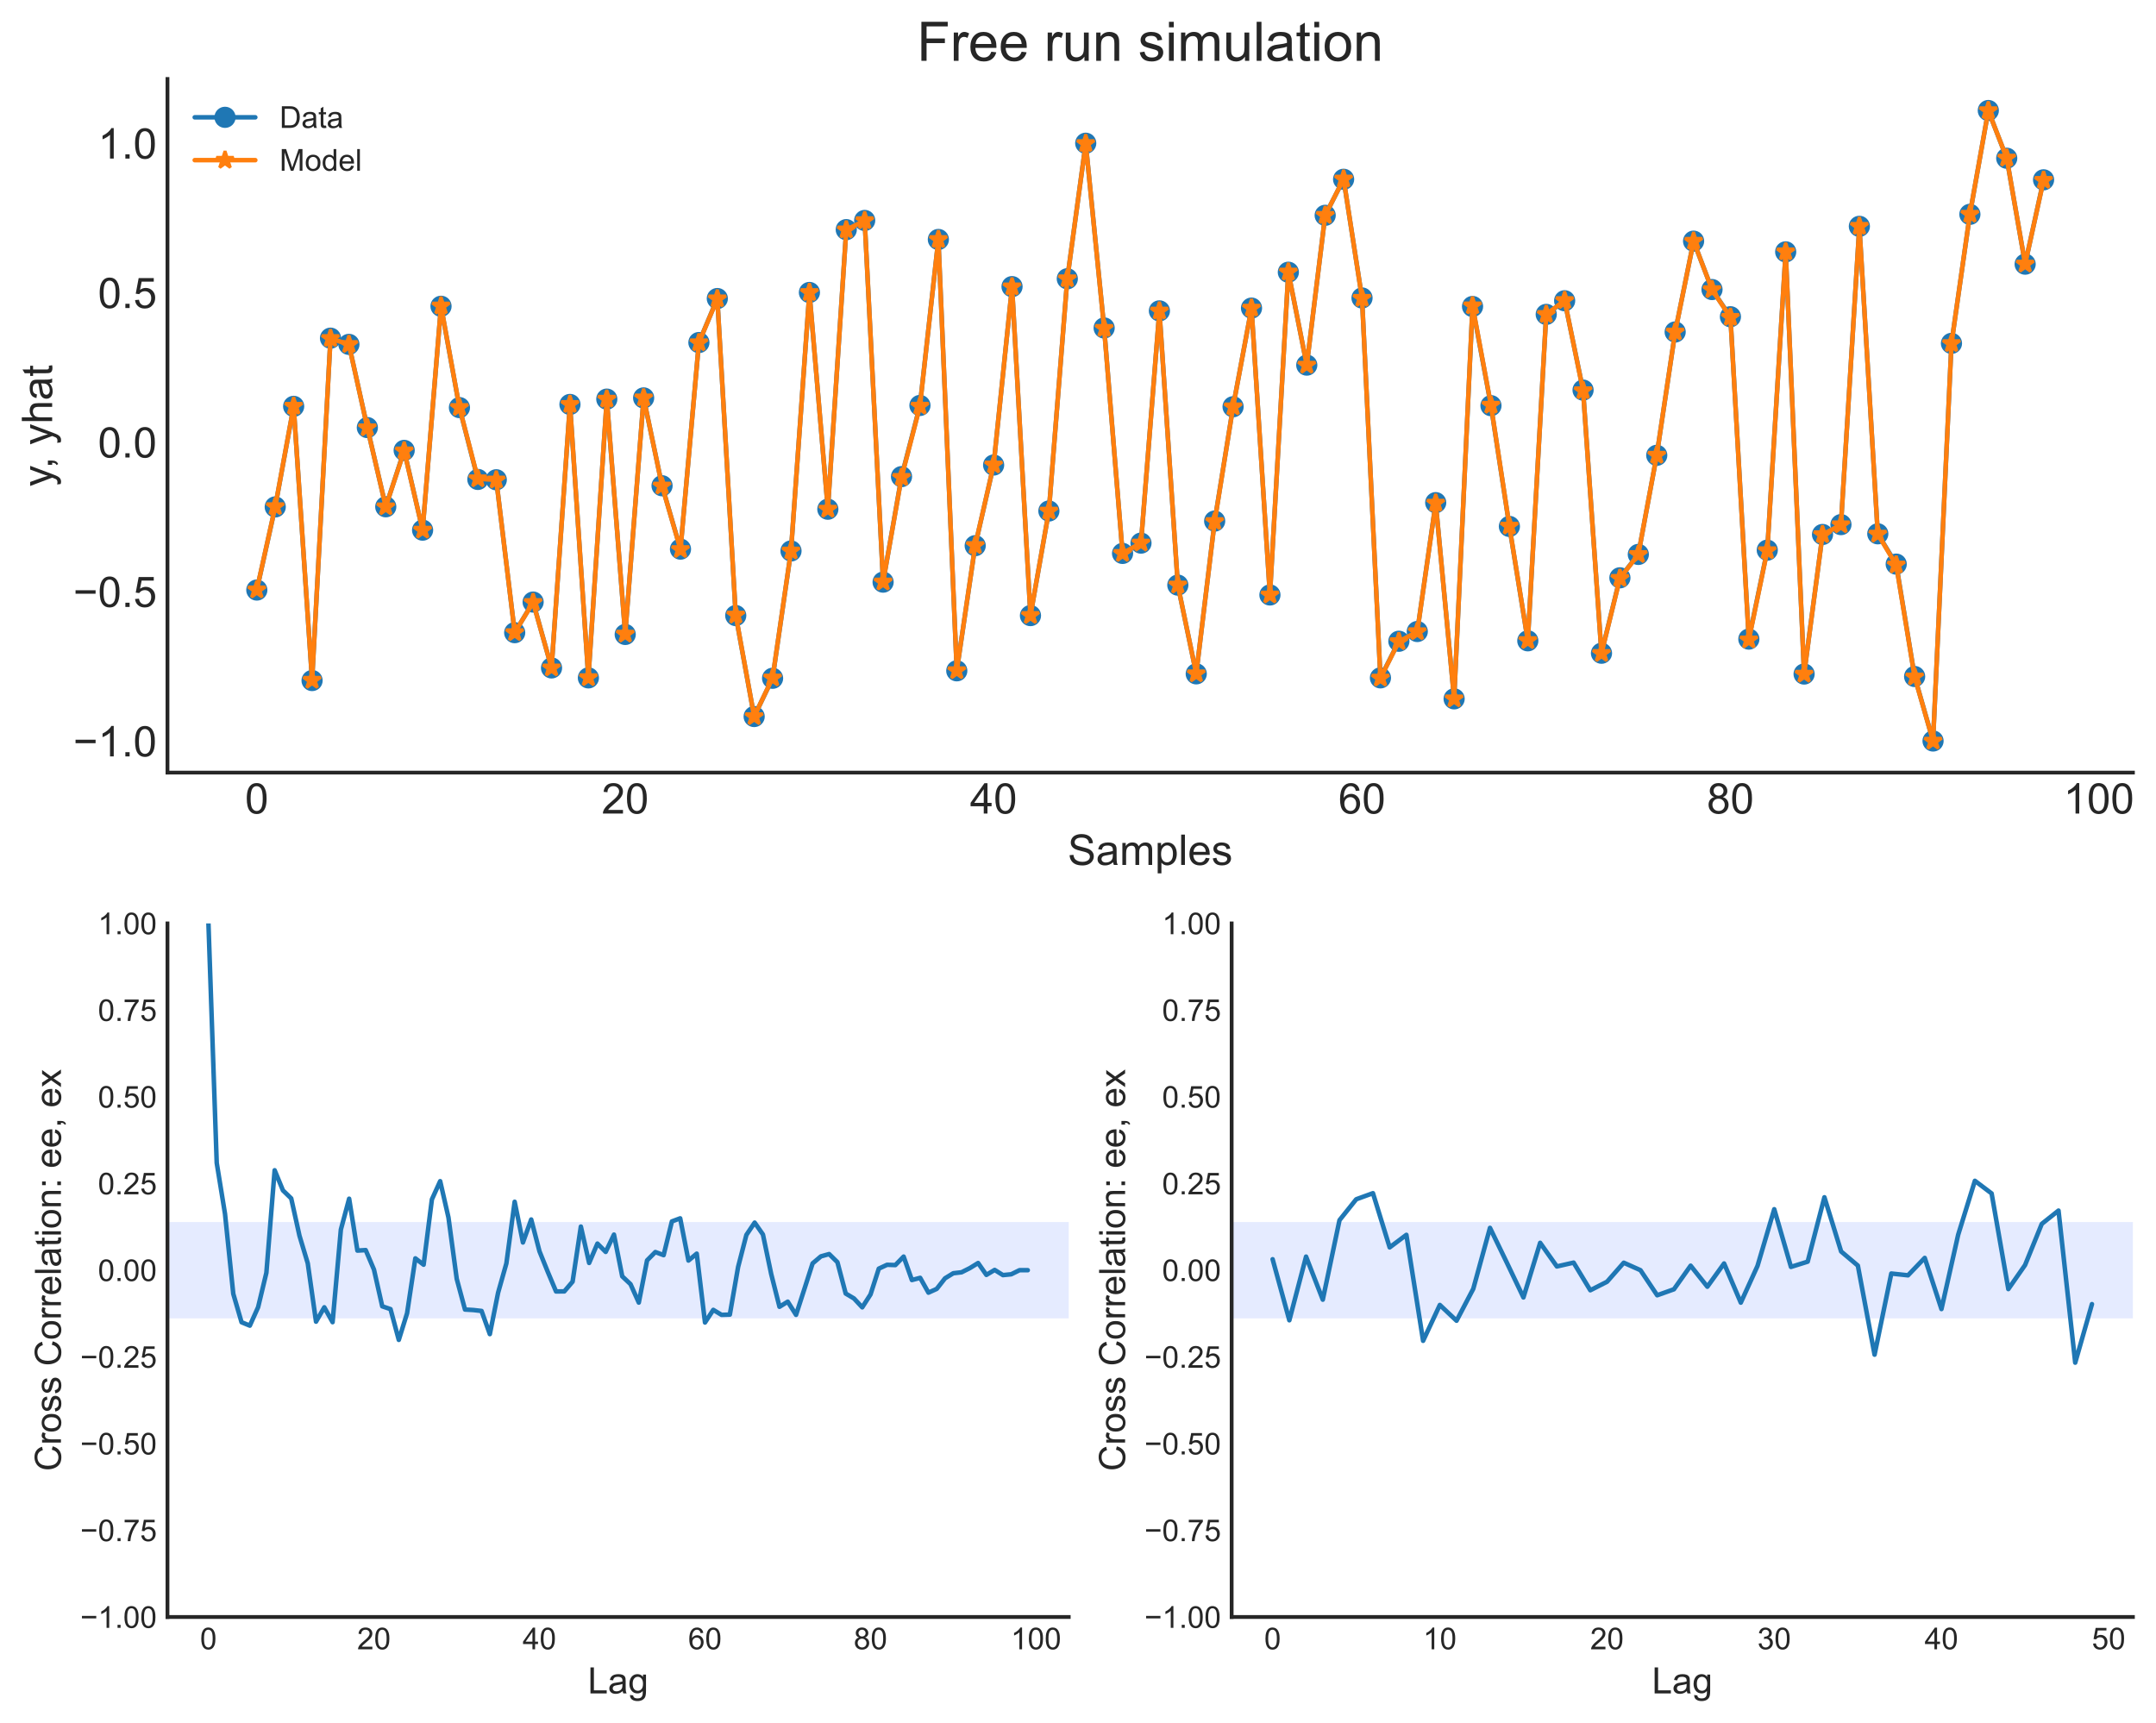 <?xml version="1.0" encoding="utf-8" standalone="no"?>
<!DOCTYPE svg PUBLIC "-//W3C//DTD SVG 1.1//EN"
  "http://www.w3.org/Graphics/SVG/1.1/DTD/svg11.dtd">
<!-- Created with matplotlib (https://matplotlib.org/) -->
<svg height="568.944pt" version="1.1" viewBox="0 0 711.947 568.944" width="711.947pt" xmlns="http://www.w3.org/2000/svg" xmlns:xlink="http://www.w3.org/1999/xlink">

 <defs>
  <style type="text/css">*{stroke-linecap:butt;stroke-linejoin:round;}</style>
 </defs>
 <g id="figure_1">
  <g id="patch_1">
   <path d="M 0 568.944 
L 711.947 568.944 
L 711.947 0 
L 0 0 
z
" style="fill:#ffffff;"/>
  </g>
  <g id="axes_1">
   <g id="patch_2">
    <path d="M 55.304 533.984 
L 352.913 533.984 
L 352.913 304.934 
L 55.304 304.934 
z
" style="fill:#ffffff;"/>
   </g>
   <g id="matplotlib.axis_1">
    <g id="xtick_1">
     <g id="line2d_1"/>
     <g id="text_1">
      <!-- 0 -->
      <g style="fill:#262626;" transform="translate(66.052 544.642)scale(0.1 -0.1)">
       <defs>
        <path d="M 4.156 35.297 
Q 4.156 48 6.766 55.734 
Q 9.375 63.484 14.516 67.672 
Q 19.672 71.875 27.484 71.875 
Q 33.25 71.875 37.594 69.547 
Q 41.938 67.234 44.766 62.859 
Q 47.609 58.5 49.219 52.219 
Q 50.828 45.953 50.828 35.297 
Q 50.828 22.703 48.234 14.969 
Q 45.656 7.234 40.5 3 
Q 35.359 -1.219 27.484 -1.219 
Q 17.141 -1.219 11.234 6.203 
Q 4.156 15.141 4.156 35.297 
z
M 13.188 35.297 
Q 13.188 17.672 17.312 11.828 
Q 21.438 6 27.484 6 
Q 33.547 6 37.672 11.859 
Q 41.797 17.719 41.797 35.297 
Q 41.797 52.984 37.672 58.781 
Q 33.547 64.594 27.391 64.594 
Q 21.344 64.594 17.719 59.469 
Q 13.188 52.938 13.188 35.297 
z
" id="ArialMT-48"/>
       </defs>
       <use xlink:href="#ArialMT-48"/>
      </g>
     </g>
    </g>
    <g id="xtick_2">
     <g id="line2d_2"/>
     <g id="text_2">
      <!-- 20 -->
      <g style="fill:#262626;" transform="translate(117.928 544.642)scale(0.1 -0.1)">
       <defs>
        <path d="M 50.344 8.453 
L 50.344 0 
L 3.031 0 
Q 2.938 3.172 4.047 6.109 
Q 5.859 10.938 9.828 15.625 
Q 13.812 20.312 21.344 26.469 
Q 33.016 36.031 37.109 41.625 
Q 41.219 47.219 41.219 52.203 
Q 41.219 57.422 37.469 61 
Q 33.734 64.594 27.734 64.594 
Q 21.391 64.594 17.578 60.781 
Q 13.766 56.984 13.719 50.25 
L 4.688 51.172 
Q 5.609 61.281 11.656 66.578 
Q 17.719 71.875 27.938 71.875 
Q 38.234 71.875 44.234 66.156 
Q 50.25 60.453 50.25 52 
Q 50.25 47.703 48.484 43.547 
Q 46.734 39.406 42.656 34.812 
Q 38.578 30.219 29.109 22.219 
Q 21.188 15.578 18.938 13.203 
Q 16.703 10.844 15.234 8.453 
z
" id="ArialMT-50"/>
       </defs>
       <use xlink:href="#ArialMT-50"/>
       <use x="55.615" xlink:href="#ArialMT-48"/>
      </g>
     </g>
    </g>
    <g id="xtick_3">
     <g id="line2d_3"/>
     <g id="text_3">
      <!-- 40 -->
      <g style="fill:#262626;" transform="translate(172.586 544.642)scale(0.1 -0.1)">
       <defs>
        <path d="M 32.328 0 
L 32.328 17.141 
L 1.266 17.141 
L 1.266 25.203 
L 33.938 71.578 
L 41.109 71.578 
L 41.109 25.203 
L 50.781 25.203 
L 50.781 17.141 
L 41.109 17.141 
L 41.109 0 
z
M 32.328 25.203 
L 32.328 57.469 
L 9.906 25.203 
z
" id="ArialMT-52"/>
       </defs>
       <use xlink:href="#ArialMT-52"/>
       <use x="55.615" xlink:href="#ArialMT-48"/>
      </g>
     </g>
    </g>
    <g id="xtick_4">
     <g id="line2d_4"/>
     <g id="text_4">
      <!-- 60 -->
      <g style="fill:#262626;" transform="translate(227.243 544.642)scale(0.1 -0.1)">
       <defs>
        <path d="M 49.75 54.047 
L 41.016 53.375 
Q 39.844 58.547 37.703 60.891 
Q 34.125 64.656 28.906 64.656 
Q 24.703 64.656 21.531 62.312 
Q 17.391 59.281 14.984 53.469 
Q 12.594 47.656 12.5 36.922 
Q 15.672 41.75 20.266 44.094 
Q 24.859 46.438 29.891 46.438 
Q 38.672 46.438 44.844 39.969 
Q 51.031 33.5 51.031 23.25 
Q 51.031 16.5 48.125 10.719 
Q 45.219 4.938 40.141 1.859 
Q 35.062 -1.219 28.609 -1.219 
Q 17.625 -1.219 10.688 6.859 
Q 3.766 14.938 3.766 33.5 
Q 3.766 54.25 11.422 63.672 
Q 18.109 71.875 29.438 71.875 
Q 37.891 71.875 43.281 67.141 
Q 48.688 62.406 49.75 54.047 
z
M 13.875 23.188 
Q 13.875 18.656 15.797 14.5 
Q 17.719 10.359 21.188 8.172 
Q 24.656 6 28.469 6 
Q 34.031 6 38.031 10.484 
Q 42.047 14.984 42.047 22.703 
Q 42.047 30.125 38.078 34.391 
Q 34.125 38.672 28.125 38.672 
Q 22.172 38.672 18.016 34.391 
Q 13.875 30.125 13.875 23.188 
z
" id="ArialMT-54"/>
       </defs>
       <use xlink:href="#ArialMT-54"/>
       <use x="55.615" xlink:href="#ArialMT-48"/>
      </g>
     </g>
    </g>
    <g id="xtick_5">
     <g id="line2d_5"/>
     <g id="text_5">
      <!-- 80 -->
      <g style="fill:#262626;" transform="translate(281.9 544.642)scale(0.1 -0.1)">
       <defs>
        <path d="M 17.672 38.812 
Q 12.203 40.828 9.562 44.531 
Q 6.938 48.25 6.938 53.422 
Q 6.938 61.234 12.547 66.547 
Q 18.172 71.875 27.484 71.875 
Q 36.859 71.875 42.578 66.422 
Q 48.297 60.984 48.297 53.172 
Q 48.297 48.188 45.672 44.5 
Q 43.062 40.828 37.75 38.812 
Q 44.344 36.672 47.781 31.875 
Q 51.219 27.094 51.219 20.453 
Q 51.219 11.281 44.719 5.031 
Q 38.234 -1.219 27.641 -1.219 
Q 17.047 -1.219 10.547 5.047 
Q 4.047 11.328 4.047 20.703 
Q 4.047 27.688 7.594 32.391 
Q 11.141 37.109 17.672 38.812 
z
M 15.922 53.719 
Q 15.922 48.641 19.188 45.406 
Q 22.469 42.188 27.688 42.188 
Q 32.766 42.188 36.016 45.375 
Q 39.266 48.578 39.266 53.219 
Q 39.266 58.062 35.906 61.359 
Q 32.562 64.656 27.594 64.656 
Q 22.562 64.656 19.234 61.422 
Q 15.922 58.203 15.922 53.719 
z
M 13.094 20.656 
Q 13.094 16.891 14.875 13.375 
Q 16.656 9.859 20.172 7.922 
Q 23.688 6 27.734 6 
Q 34.031 6 38.125 10.047 
Q 42.234 14.109 42.234 20.359 
Q 42.234 26.703 38.016 30.859 
Q 33.797 35.016 27.438 35.016 
Q 21.234 35.016 17.156 30.906 
Q 13.094 26.812 13.094 20.656 
z
" id="ArialMT-56"/>
       </defs>
       <use xlink:href="#ArialMT-56"/>
       <use x="55.615" xlink:href="#ArialMT-48"/>
      </g>
     </g>
    </g>
    <g id="xtick_6">
     <g id="line2d_6"/>
     <g id="text_6">
      <!-- 100 -->
      <g style="fill:#262626;" transform="translate(333.777 544.642)scale(0.1 -0.1)">
       <defs>
        <path d="M 37.25 0 
L 28.469 0 
L 28.469 56 
Q 25.297 52.984 20.141 49.953 
Q 14.984 46.922 10.891 45.406 
L 10.891 53.906 
Q 18.266 57.375 23.781 62.297 
Q 29.297 67.234 31.594 71.875 
L 37.25 71.875 
z
" id="ArialMT-49"/>
       </defs>
       <use xlink:href="#ArialMT-49"/>
       <use x="55.615" xlink:href="#ArialMT-48"/>
       <use x="111.23" xlink:href="#ArialMT-48"/>
      </g>
     </g>
    </g>
    <g id="text_7">
     <!-- Lag -->
     <g style="fill:#262626;" transform="translate(194.099 559.219)scale(0.12 -0.12)">
      <defs>
       <path d="M 7.328 0 
L 7.328 71.578 
L 16.797 71.578 
L 16.797 8.453 
L 52.047 8.453 
L 52.047 0 
z
" id="ArialMT-76"/>
       <path d="M 40.438 6.391 
Q 35.547 2.25 31.031 0.531 
Q 26.516 -1.172 21.344 -1.172 
Q 12.797 -1.172 8.203 3 
Q 3.609 7.172 3.609 13.672 
Q 3.609 17.484 5.344 20.625 
Q 7.078 23.781 9.891 25.688 
Q 12.703 27.594 16.219 28.562 
Q 18.797 29.25 24.031 29.891 
Q 34.672 31.156 39.703 32.906 
Q 39.75 34.719 39.75 35.203 
Q 39.75 40.578 37.25 42.781 
Q 33.891 45.75 27.25 45.75 
Q 21.047 45.75 18.094 43.578 
Q 15.141 41.406 13.719 35.891 
L 5.125 37.062 
Q 6.297 42.578 8.984 45.969 
Q 11.672 49.359 16.75 51.188 
Q 21.828 53.031 28.516 53.031 
Q 35.156 53.031 39.297 51.469 
Q 43.453 49.906 45.406 47.531 
Q 47.359 45.172 48.141 41.547 
Q 48.578 39.312 48.578 33.453 
L 48.578 21.734 
Q 48.578 9.469 49.141 6.219 
Q 49.703 2.984 51.375 0 
L 42.188 0 
Q 40.828 2.734 40.438 6.391 
z
M 39.703 26.031 
Q 34.906 24.078 25.344 22.703 
Q 19.922 21.922 17.672 20.938 
Q 15.438 19.969 14.203 18.094 
Q 12.984 16.219 12.984 13.922 
Q 12.984 10.406 15.641 8.062 
Q 18.312 5.719 23.438 5.719 
Q 28.516 5.719 32.469 7.938 
Q 36.422 10.156 38.281 14.016 
Q 39.703 17 39.703 22.797 
z
" id="ArialMT-97"/>
       <path d="M 4.984 -4.297 
L 13.531 -5.562 
Q 14.062 -9.516 16.5 -11.328 
Q 19.781 -13.766 25.438 -13.766 
Q 31.547 -13.766 34.859 -11.328 
Q 38.188 -8.891 39.359 -4.5 
Q 40.047 -1.812 39.984 6.781 
Q 34.234 0 25.641 0 
Q 14.938 0 9.078 7.719 
Q 3.219 15.438 3.219 26.219 
Q 3.219 33.641 5.906 39.906 
Q 8.594 46.188 13.688 49.609 
Q 18.797 53.031 25.688 53.031 
Q 34.859 53.031 40.828 45.609 
L 40.828 51.859 
L 48.922 51.859 
L 48.922 7.031 
Q 48.922 -5.078 46.453 -10.125 
Q 44 -15.188 38.641 -18.109 
Q 33.297 -21.047 25.484 -21.047 
Q 16.219 -21.047 10.5 -16.875 
Q 4.781 -12.703 4.984 -4.297 
z
M 12.25 26.859 
Q 12.25 16.656 16.297 11.969 
Q 20.359 7.281 26.469 7.281 
Q 32.516 7.281 36.609 11.938 
Q 40.719 16.609 40.719 26.562 
Q 40.719 36.078 36.5 40.906 
Q 32.281 45.75 26.312 45.75 
Q 20.453 45.75 16.344 40.984 
Q 12.25 36.234 12.25 26.859 
z
" id="ArialMT-103"/>
      </defs>
      <use xlink:href="#ArialMT-76"/>
      <use x="55.615" xlink:href="#ArialMT-97"/>
      <use x="111.23" xlink:href="#ArialMT-103"/>
     </g>
    </g>
   </g>
   <g id="matplotlib.axis_2">
    <g id="ytick_1">
     <g id="line2d_7"/>
     <g id="text_8">
      <!-- −1.00 -->
      <g style="fill:#262626;" transform="translate(26.503 537.563)scale(0.1 -0.1)">
       <defs>
        <path d="M 52.828 31.203 
L 5.562 31.203 
L 5.562 39.406 
L 52.828 39.406 
z
" id="ArialMT-8722"/>
        <path d="M 9.078 0 
L 9.078 10.016 
L 19.094 10.016 
L 19.094 0 
z
" id="ArialMT-46"/>
       </defs>
       <use xlink:href="#ArialMT-8722"/>
       <use x="58.398" xlink:href="#ArialMT-49"/>
       <use x="114.014" xlink:href="#ArialMT-46"/>
       <use x="141.797" xlink:href="#ArialMT-48"/>
       <use x="197.412" xlink:href="#ArialMT-48"/>
      </g>
     </g>
    </g>
    <g id="ytick_2">
     <g id="line2d_8"/>
     <g id="text_9">
      <!-- −0.75 -->
      <g style="fill:#262626;" transform="translate(26.503 508.932)scale(0.1 -0.1)">
       <defs>
        <path d="M 4.734 62.203 
L 4.734 70.656 
L 51.078 70.656 
L 51.078 63.812 
Q 44.234 56.547 37.516 44.484 
Q 30.812 32.422 27.156 19.672 
Q 24.516 10.688 23.781 0 
L 14.75 0 
Q 14.891 8.453 18.062 20.406 
Q 21.234 32.375 27.172 43.484 
Q 33.109 54.594 39.797 62.203 
z
" id="ArialMT-55"/>
        <path d="M 4.156 18.75 
L 13.375 19.531 
Q 14.406 12.797 18.141 9.391 
Q 21.875 6 27.156 6 
Q 33.5 6 37.891 10.781 
Q 42.281 15.578 42.281 23.484 
Q 42.281 31 38.062 35.344 
Q 33.844 39.703 27 39.703 
Q 22.75 39.703 19.328 37.766 
Q 15.922 35.844 13.969 32.766 
L 5.719 33.844 
L 12.641 70.609 
L 48.25 70.609 
L 48.25 62.203 
L 19.672 62.203 
L 15.828 42.969 
Q 22.266 47.469 29.344 47.469 
Q 38.719 47.469 45.156 40.969 
Q 51.609 34.469 51.609 24.266 
Q 51.609 14.547 45.953 7.469 
Q 39.062 -1.219 27.156 -1.219 
Q 17.391 -1.219 11.203 4.25 
Q 5.031 9.719 4.156 18.75 
z
" id="ArialMT-53"/>
       </defs>
       <use xlink:href="#ArialMT-8722"/>
       <use x="58.398" xlink:href="#ArialMT-48"/>
       <use x="114.014" xlink:href="#ArialMT-46"/>
       <use x="141.797" xlink:href="#ArialMT-55"/>
       <use x="197.412" xlink:href="#ArialMT-53"/>
      </g>
     </g>
    </g>
    <g id="ytick_3">
     <g id="line2d_9"/>
     <g id="text_10">
      <!-- −0.50 -->
      <g style="fill:#262626;" transform="translate(26.503 480.3)scale(0.1 -0.1)">
       <use xlink:href="#ArialMT-8722"/>
       <use x="58.398" xlink:href="#ArialMT-48"/>
       <use x="114.014" xlink:href="#ArialMT-46"/>
       <use x="141.797" xlink:href="#ArialMT-53"/>
       <use x="197.412" xlink:href="#ArialMT-48"/>
      </g>
     </g>
    </g>
    <g id="ytick_4">
     <g id="line2d_10"/>
     <g id="text_11">
      <!-- −0.25 -->
      <g style="fill:#262626;" transform="translate(26.503 451.669)scale(0.1 -0.1)">
       <use xlink:href="#ArialMT-8722"/>
       <use x="58.398" xlink:href="#ArialMT-48"/>
       <use x="114.014" xlink:href="#ArialMT-46"/>
       <use x="141.797" xlink:href="#ArialMT-50"/>
       <use x="197.412" xlink:href="#ArialMT-53"/>
      </g>
     </g>
    </g>
    <g id="ytick_5">
     <g id="line2d_11"/>
     <g id="text_12">
      <!-- 0.00 -->
      <g style="fill:#262626;" transform="translate(32.343 423.038)scale(0.1 -0.1)">
       <use xlink:href="#ArialMT-48"/>
       <use x="55.615" xlink:href="#ArialMT-46"/>
       <use x="83.398" xlink:href="#ArialMT-48"/>
       <use x="139.014" xlink:href="#ArialMT-48"/>
      </g>
     </g>
    </g>
    <g id="ytick_6">
     <g id="line2d_12"/>
     <g id="text_13">
      <!-- 0.25 -->
      <g style="fill:#262626;" transform="translate(32.343 394.407)scale(0.1 -0.1)">
       <use xlink:href="#ArialMT-48"/>
       <use x="55.615" xlink:href="#ArialMT-46"/>
       <use x="83.398" xlink:href="#ArialMT-50"/>
       <use x="139.014" xlink:href="#ArialMT-53"/>
      </g>
     </g>
    </g>
    <g id="ytick_7">
     <g id="line2d_13"/>
     <g id="text_14">
      <!-- 0.50 -->
      <g style="fill:#262626;" transform="translate(32.343 365.775)scale(0.1 -0.1)">
       <use xlink:href="#ArialMT-48"/>
       <use x="55.615" xlink:href="#ArialMT-46"/>
       <use x="83.398" xlink:href="#ArialMT-53"/>
       <use x="139.014" xlink:href="#ArialMT-48"/>
      </g>
     </g>
    </g>
    <g id="ytick_8">
     <g id="line2d_14"/>
     <g id="text_15">
      <!-- 0.75 -->
      <g style="fill:#262626;" transform="translate(32.343 337.144)scale(0.1 -0.1)">
       <use xlink:href="#ArialMT-48"/>
       <use x="55.615" xlink:href="#ArialMT-46"/>
       <use x="83.398" xlink:href="#ArialMT-55"/>
       <use x="139.014" xlink:href="#ArialMT-53"/>
      </g>
     </g>
    </g>
    <g id="ytick_9">
     <g id="line2d_15"/>
     <g id="text_16">
      <!-- 1.00 -->
      <g style="fill:#262626;" transform="translate(32.343 308.513)scale(0.1 -0.1)">
       <use xlink:href="#ArialMT-49"/>
       <use x="55.615" xlink:href="#ArialMT-46"/>
       <use x="83.398" xlink:href="#ArialMT-48"/>
       <use x="139.014" xlink:href="#ArialMT-48"/>
      </g>
     </g>
    </g>
    <g id="text_17">
     <!-- Cross Correlation: ee, ex -->
     <g style="fill:#262626;" transform="translate(20.118 485.815)rotate(-90)scale(0.12 -0.12)">
      <defs>
       <path d="M 58.797 25.094 
L 68.266 22.703 
Q 65.281 11.031 57.547 4.906 
Q 49.812 -1.219 38.625 -1.219 
Q 27.047 -1.219 19.797 3.484 
Q 12.547 8.203 8.766 17.141 
Q 4.984 26.078 4.984 36.328 
Q 4.984 47.516 9.25 55.828 
Q 13.531 64.156 21.406 68.469 
Q 29.297 72.797 38.766 72.797 
Q 49.516 72.797 56.828 67.328 
Q 64.156 61.859 67.047 51.953 
L 57.719 49.75 
Q 55.219 57.562 50.484 61.125 
Q 45.75 64.703 38.578 64.703 
Q 30.328 64.703 24.781 60.734 
Q 19.234 56.781 16.984 50.109 
Q 14.75 43.453 14.75 36.375 
Q 14.75 27.25 17.406 20.438 
Q 20.062 13.625 25.672 10.25 
Q 31.297 6.891 37.844 6.891 
Q 45.797 6.891 51.312 11.469 
Q 56.844 16.062 58.797 25.094 
z
" id="ArialMT-67"/>
       <path d="M 6.5 0 
L 6.5 51.859 
L 14.406 51.859 
L 14.406 44 
Q 17.438 49.516 20 51.266 
Q 22.562 53.031 25.641 53.031 
Q 30.078 53.031 34.672 50.203 
L 31.641 42.047 
Q 28.422 43.953 25.203 43.953 
Q 22.312 43.953 20.016 42.219 
Q 17.719 40.484 16.75 37.406 
Q 15.281 32.719 15.281 27.156 
L 15.281 0 
z
" id="ArialMT-114"/>
       <path d="M 3.328 25.922 
Q 3.328 40.328 11.328 47.266 
Q 18.016 53.031 27.641 53.031 
Q 38.328 53.031 45.109 46.016 
Q 51.906 39.016 51.906 26.656 
Q 51.906 16.656 48.906 10.906 
Q 45.906 5.172 40.156 2 
Q 34.422 -1.172 27.641 -1.172 
Q 16.75 -1.172 10.031 5.812 
Q 3.328 12.797 3.328 25.922 
z
M 12.359 25.922 
Q 12.359 15.969 16.703 11.016 
Q 21.047 6.062 27.641 6.062 
Q 34.188 6.062 38.531 11.031 
Q 42.875 16.016 42.875 26.219 
Q 42.875 35.844 38.5 40.797 
Q 34.125 45.75 27.641 45.75 
Q 21.047 45.75 16.703 40.812 
Q 12.359 35.891 12.359 25.922 
z
" id="ArialMT-111"/>
       <path d="M 3.078 15.484 
L 11.766 16.844 
Q 12.5 11.625 15.844 8.844 
Q 19.188 6.062 25.203 6.062 
Q 31.25 6.062 34.172 8.516 
Q 37.109 10.984 37.109 14.312 
Q 37.109 17.281 34.516 19 
Q 32.719 20.172 25.531 21.969 
Q 15.875 24.422 12.141 26.203 
Q 8.406 27.984 6.469 31.125 
Q 4.547 34.281 4.547 38.094 
Q 4.547 41.547 6.125 44.5 
Q 7.719 47.469 10.453 49.422 
Q 12.5 50.922 16.031 51.969 
Q 19.578 53.031 23.641 53.031 
Q 29.734 53.031 34.344 51.266 
Q 38.969 49.516 41.156 46.5 
Q 43.359 43.5 44.188 38.484 
L 35.594 37.312 
Q 35.016 41.312 32.203 43.547 
Q 29.391 45.797 24.266 45.797 
Q 18.219 45.797 15.625 43.797 
Q 13.031 41.797 13.031 39.109 
Q 13.031 37.406 14.109 36.031 
Q 15.188 34.625 17.484 33.688 
Q 18.797 33.203 25.25 31.453 
Q 34.578 28.953 38.25 27.359 
Q 41.938 25.781 44.031 22.75 
Q 46.141 19.734 46.141 15.234 
Q 46.141 10.844 43.578 6.953 
Q 41.016 3.078 36.172 0.953 
Q 31.344 -1.172 25.25 -1.172 
Q 15.141 -1.172 9.844 3.031 
Q 4.547 7.234 3.078 15.484 
z
" id="ArialMT-115"/>
       <path id="ArialMT-32"/>
       <path d="M 42.094 16.703 
L 51.172 15.578 
Q 49.031 7.625 43.219 3.219 
Q 37.406 -1.172 28.375 -1.172 
Q 17 -1.172 10.328 5.828 
Q 3.656 12.844 3.656 25.484 
Q 3.656 38.578 10.391 45.797 
Q 17.141 53.031 27.875 53.031 
Q 38.281 53.031 44.875 45.953 
Q 51.469 38.875 51.469 26.031 
Q 51.469 25.25 51.422 23.688 
L 12.75 23.688 
Q 13.234 15.141 17.578 10.594 
Q 21.922 6.062 28.422 6.062 
Q 33.25 6.062 36.672 8.594 
Q 40.094 11.141 42.094 16.703 
z
M 13.234 30.906 
L 42.188 30.906 
Q 41.609 37.453 38.875 40.719 
Q 34.672 45.797 27.984 45.797 
Q 21.922 45.797 17.797 41.75 
Q 13.672 37.703 13.234 30.906 
z
" id="ArialMT-101"/>
       <path d="M 6.391 0 
L 6.391 71.578 
L 15.188 71.578 
L 15.188 0 
z
" id="ArialMT-108"/>
       <path d="M 25.781 7.859 
L 27.047 0.094 
Q 23.344 -0.688 20.406 -0.688 
Q 15.625 -0.688 12.984 0.828 
Q 10.359 2.344 9.281 4.812 
Q 8.203 7.281 8.203 15.188 
L 8.203 45.016 
L 1.766 45.016 
L 1.766 51.859 
L 8.203 51.859 
L 8.203 64.703 
L 16.938 69.969 
L 16.938 51.859 
L 25.781 51.859 
L 25.781 45.016 
L 16.938 45.016 
L 16.938 14.703 
Q 16.938 10.938 17.406 9.859 
Q 17.875 8.797 18.922 8.156 
Q 19.969 7.516 21.922 7.516 
Q 23.391 7.516 25.781 7.859 
z
" id="ArialMT-116"/>
       <path d="M 6.641 61.469 
L 6.641 71.578 
L 15.438 71.578 
L 15.438 61.469 
z
M 6.641 0 
L 6.641 51.859 
L 15.438 51.859 
L 15.438 0 
z
" id="ArialMT-105"/>
       <path d="M 6.594 0 
L 6.594 51.859 
L 14.5 51.859 
L 14.5 44.484 
Q 20.219 53.031 31 53.031 
Q 35.688 53.031 39.625 51.344 
Q 43.562 49.656 45.516 46.922 
Q 47.469 44.188 48.25 40.438 
Q 48.734 37.984 48.734 31.891 
L 48.734 0 
L 39.938 0 
L 39.938 31.547 
Q 39.938 36.922 38.906 39.578 
Q 37.891 42.234 35.281 43.812 
Q 32.672 45.406 29.156 45.406 
Q 23.531 45.406 19.453 41.844 
Q 15.375 38.281 15.375 28.328 
L 15.375 0 
z
" id="ArialMT-110"/>
       <path d="M 9.031 41.844 
L 9.031 51.859 
L 19.047 51.859 
L 19.047 41.844 
z
M 9.031 0 
L 9.031 10.016 
L 19.047 10.016 
L 19.047 0 
z
" id="ArialMT-58"/>
       <path d="M 8.891 0 
L 8.891 10.016 
L 18.891 10.016 
L 18.891 0 
Q 18.891 -5.516 16.938 -8.906 
Q 14.984 -12.312 10.75 -14.156 
L 8.297 -10.406 
Q 11.078 -9.188 12.391 -6.812 
Q 13.719 -4.438 13.875 0 
z
" id="ArialMT-44"/>
       <path d="M 0.734 0 
L 19.672 26.953 
L 2.156 51.859 
L 13.141 51.859 
L 21.094 39.703 
Q 23.344 36.234 24.703 33.891 
Q 26.859 37.109 28.656 39.594 
L 37.406 51.859 
L 47.906 51.859 
L 29.984 27.438 
L 49.266 0 
L 38.484 0 
L 27.828 16.109 
L 25 20.453 
L 11.375 0 
z
" id="ArialMT-120"/>
      </defs>
      <use xlink:href="#ArialMT-67"/>
      <use x="72.217" xlink:href="#ArialMT-114"/>
      <use x="105.518" xlink:href="#ArialMT-111"/>
      <use x="161.133" xlink:href="#ArialMT-115"/>
      <use x="211.133" xlink:href="#ArialMT-115"/>
      <use x="261.133" xlink:href="#ArialMT-32"/>
      <use x="288.916" xlink:href="#ArialMT-67"/>
      <use x="361.133" xlink:href="#ArialMT-111"/>
      <use x="416.748" xlink:href="#ArialMT-114"/>
      <use x="450.049" xlink:href="#ArialMT-114"/>
      <use x="483.35" xlink:href="#ArialMT-101"/>
      <use x="538.965" xlink:href="#ArialMT-108"/>
      <use x="561.182" xlink:href="#ArialMT-97"/>
      <use x="616.797" xlink:href="#ArialMT-116"/>
      <use x="644.58" xlink:href="#ArialMT-105"/>
      <use x="666.797" xlink:href="#ArialMT-111"/>
      <use x="722.412" xlink:href="#ArialMT-110"/>
      <use x="778.027" xlink:href="#ArialMT-58"/>
      <use x="805.811" xlink:href="#ArialMT-32"/>
      <use x="833.594" xlink:href="#ArialMT-101"/>
      <use x="889.209" xlink:href="#ArialMT-101"/>
      <use x="944.824" xlink:href="#ArialMT-44"/>
      <use x="972.607" xlink:href="#ArialMT-32"/>
      <use x="1000.391" xlink:href="#ArialMT-101"/>
      <use x="1056.006" xlink:href="#ArialMT-120"/>
     </g>
    </g>
   </g>
   <g id="patch_3">
    <path clip-path="url(#p2b8aecad05)" d="M 55.304 403.547 
L 55.304 435.371 
L 352.913 435.371 
L 352.913 403.547 
z
" style="fill:#ccd9ff;opacity:0.5;"/>
   </g>
   <g id="line2d_16">
    <path clip-path="url(#p2b8aecad05)" d="M 68.832 304.934 
L 71.565 384.036 
L 74.298 400.832 
L 77.031 427.259 
L 79.763 436.635 
L 82.496 437.766 
L 85.229 431.683 
L 87.962 420.305 
L 90.695 386.457 
L 93.428 393.105 
L 96.161 395.747 
L 98.894 408.082 
L 101.626 417.186 
L 104.359 436.451 
L 107.092 431.711 
L 109.825 436.622 
L 112.558 406.053 
L 115.291 395.854 
L 118.024 412.985 
L 120.756 412.819 
L 123.489 419.258 
L 126.222 431.383 
L 128.955 432.313 
L 131.688 442.472 
L 134.421 433.685 
L 137.154 415.55 
L 139.886 417.644 
L 142.619 396.079 
L 145.352 390.062 
L 148.085 402.038 
L 150.818 422.313 
L 153.551 432.452 
L 156.284 432.608 
L 159.016 432.916 
L 161.749 440.569 
L 164.482 426.883 
L 167.215 417.21 
L 169.948 396.862 
L 172.681 410.305 
L 175.414 402.716 
L 178.146 413.222 
L 180.879 419.992 
L 183.612 426.476 
L 186.345 426.455 
L 189.078 423.245 
L 191.811 405.056 
L 194.544 417.065 
L 197.277 410.674 
L 200.009 413.418 
L 202.742 407.703 
L 205.475 421.489 
L 208.208 424.068 
L 210.941 430.154 
L 213.674 416.21 
L 216.407 413.463 
L 219.139 414.483 
L 221.872 403.352 
L 224.605 402.332 
L 227.338 416.271 
L 230.071 413.994 
L 232.804 436.731 
L 235.537 432.558 
L 238.269 434.209 
L 241.002 434.127 
L 243.735 418.395 
L 246.468 407.809 
L 249.201 403.745 
L 251.934 407.669 
L 254.667 420.742 
L 257.399 431.539 
L 260.132 429.851 
L 262.865 434.203 
L 265.598 425.741 
L 268.331 417.219 
L 271.064 414.901 
L 273.797 414.129 
L 276.529 416.809 
L 279.262 427.162 
L 281.995 428.789 
L 284.728 431.72 
L 287.461 427.461 
L 290.194 418.949 
L 292.927 417.671 
L 295.66 417.766 
L 298.392 414.968 
L 301.125 422.706 
L 303.858 421.985 
L 306.591 426.872 
L 309.324 425.627 
L 312.057 422.141 
L 314.79 420.464 
L 317.522 420.149 
L 320.255 418.771 
L 322.988 417.09 
L 325.721 421.009 
L 328.454 419.367 
L 331.187 421.078 
L 333.92 420.807 
L 336.652 419.459 
L 339.385 419.459 
" style="fill:none;stroke:#1f77b4;stroke-linecap:round;stroke-width:1.5;"/>
   </g>
   <g id="patch_4">
    <path d="M 55.304 533.984 
L 55.304 304.934 
" style="fill:none;stroke:#262626;stroke-linecap:square;stroke-linejoin:miter;stroke-width:1.25;"/>
   </g>
   <g id="patch_5">
    <path d="M 55.304 533.984 
L 352.913 533.984 
" style="fill:none;stroke:#262626;stroke-linecap:square;stroke-linejoin:miter;stroke-width:1.25;"/>
   </g>
  </g>
  <g id="axes_2">
   <g id="patch_6">
    <path d="M 406.713 533.984 
L 704.322 533.984 
L 704.322 304.934 
L 406.713 304.934 
z
" style="fill:#ffffff;"/>
   </g>
   <g id="matplotlib.axis_3">
    <g id="xtick_7">
     <g id="line2d_17"/>
     <g id="text_18">
      <!-- 0 -->
      <g style="fill:#262626;" transform="translate(417.46 544.642)scale(0.1 -0.1)">
       <use xlink:href="#ArialMT-48"/>
      </g>
     </g>
    </g>
    <g id="xtick_8">
     <g id="line2d_18"/>
     <g id="text_19">
      <!-- 10 -->
      <g style="fill:#262626;" transform="translate(469.895 544.642)scale(0.1 -0.1)">
       <use xlink:href="#ArialMT-49"/>
       <use x="55.615" xlink:href="#ArialMT-48"/>
      </g>
     </g>
    </g>
    <g id="xtick_9">
     <g id="line2d_19"/>
     <g id="text_20">
      <!-- 20 -->
      <g style="fill:#262626;" transform="translate(525.11 544.642)scale(0.1 -0.1)">
       <use xlink:href="#ArialMT-50"/>
       <use x="55.615" xlink:href="#ArialMT-48"/>
      </g>
     </g>
    </g>
    <g id="xtick_10">
     <g id="line2d_20"/>
     <g id="text_21">
      <!-- 30 -->
      <g style="fill:#262626;" transform="translate(580.325 544.642)scale(0.1 -0.1)">
       <defs>
        <path d="M 4.203 18.891 
L 12.984 20.062 
Q 14.5 12.594 18.141 9.297 
Q 21.781 6 27 6 
Q 33.203 6 37.469 10.297 
Q 41.75 14.594 41.75 20.953 
Q 41.75 27 37.797 30.922 
Q 33.844 34.859 27.734 34.859 
Q 25.25 34.859 21.531 33.891 
L 22.516 41.609 
Q 23.391 41.5 23.922 41.5 
Q 29.547 41.5 34.031 44.422 
Q 38.531 47.359 38.531 53.469 
Q 38.531 58.297 35.25 61.469 
Q 31.984 64.656 26.812 64.656 
Q 21.688 64.656 18.266 61.422 
Q 14.844 58.203 13.875 51.766 
L 5.078 53.328 
Q 6.688 62.156 12.391 67.016 
Q 18.109 71.875 26.609 71.875 
Q 32.469 71.875 37.391 69.359 
Q 42.328 66.844 44.938 62.5 
Q 47.562 58.156 47.562 53.266 
Q 47.562 48.641 45.062 44.828 
Q 42.578 41.016 37.703 38.766 
Q 44.047 37.312 47.562 32.688 
Q 51.078 28.078 51.078 21.141 
Q 51.078 11.766 44.234 5.25 
Q 37.406 -1.266 26.953 -1.266 
Q 17.531 -1.266 11.297 4.344 
Q 5.078 9.969 4.203 18.891 
z
" id="ArialMT-51"/>
       </defs>
       <use xlink:href="#ArialMT-51"/>
       <use x="55.615" xlink:href="#ArialMT-48"/>
      </g>
     </g>
    </g>
    <g id="xtick_11">
     <g id="line2d_21"/>
     <g id="text_22">
      <!-- 40 -->
      <g style="fill:#262626;" transform="translate(635.539 544.642)scale(0.1 -0.1)">
       <use xlink:href="#ArialMT-52"/>
       <use x="55.615" xlink:href="#ArialMT-48"/>
      </g>
     </g>
    </g>
    <g id="xtick_12">
     <g id="line2d_22"/>
     <g id="text_23">
      <!-- 50 -->
      <g style="fill:#262626;" transform="translate(690.754 544.642)scale(0.1 -0.1)">
       <use xlink:href="#ArialMT-53"/>
       <use x="55.615" xlink:href="#ArialMT-48"/>
      </g>
     </g>
    </g>
    <g id="text_24">
     <!-- Lag -->
     <g style="fill:#262626;" transform="translate(545.508 559.219)scale(0.12 -0.12)">
      <use xlink:href="#ArialMT-76"/>
      <use x="55.615" xlink:href="#ArialMT-97"/>
      <use x="111.23" xlink:href="#ArialMT-103"/>
     </g>
    </g>
   </g>
   <g id="matplotlib.axis_4">
    <g id="ytick_10">
     <g id="line2d_23"/>
     <g id="text_25">
      <!-- −1.00 -->
      <g style="fill:#262626;" transform="translate(377.911 537.563)scale(0.1 -0.1)">
       <use xlink:href="#ArialMT-8722"/>
       <use x="58.398" xlink:href="#ArialMT-49"/>
       <use x="114.014" xlink:href="#ArialMT-46"/>
       <use x="141.797" xlink:href="#ArialMT-48"/>
       <use x="197.412" xlink:href="#ArialMT-48"/>
      </g>
     </g>
    </g>
    <g id="ytick_11">
     <g id="line2d_24"/>
     <g id="text_26">
      <!-- −0.75 -->
      <g style="fill:#262626;" transform="translate(377.911 508.932)scale(0.1 -0.1)">
       <use xlink:href="#ArialMT-8722"/>
       <use x="58.398" xlink:href="#ArialMT-48"/>
       <use x="114.014" xlink:href="#ArialMT-46"/>
       <use x="141.797" xlink:href="#ArialMT-55"/>
       <use x="197.412" xlink:href="#ArialMT-53"/>
      </g>
     </g>
    </g>
    <g id="ytick_12">
     <g id="line2d_25"/>
     <g id="text_27">
      <!-- −0.50 -->
      <g style="fill:#262626;" transform="translate(377.911 480.3)scale(0.1 -0.1)">
       <use xlink:href="#ArialMT-8722"/>
       <use x="58.398" xlink:href="#ArialMT-48"/>
       <use x="114.014" xlink:href="#ArialMT-46"/>
       <use x="141.797" xlink:href="#ArialMT-53"/>
       <use x="197.412" xlink:href="#ArialMT-48"/>
      </g>
     </g>
    </g>
    <g id="ytick_13">
     <g id="line2d_26"/>
     <g id="text_28">
      <!-- −0.25 -->
      <g style="fill:#262626;" transform="translate(377.911 451.669)scale(0.1 -0.1)">
       <use xlink:href="#ArialMT-8722"/>
       <use x="58.398" xlink:href="#ArialMT-48"/>
       <use x="114.014" xlink:href="#ArialMT-46"/>
       <use x="141.797" xlink:href="#ArialMT-50"/>
       <use x="197.412" xlink:href="#ArialMT-53"/>
      </g>
     </g>
    </g>
    <g id="ytick_14">
     <g id="line2d_27"/>
     <g id="text_29">
      <!-- 0.00 -->
      <g style="fill:#262626;" transform="translate(383.752 423.038)scale(0.1 -0.1)">
       <use xlink:href="#ArialMT-48"/>
       <use x="55.615" xlink:href="#ArialMT-46"/>
       <use x="83.398" xlink:href="#ArialMT-48"/>
       <use x="139.014" xlink:href="#ArialMT-48"/>
      </g>
     </g>
    </g>
    <g id="ytick_15">
     <g id="line2d_28"/>
     <g id="text_30">
      <!-- 0.25 -->
      <g style="fill:#262626;" transform="translate(383.752 394.407)scale(0.1 -0.1)">
       <use xlink:href="#ArialMT-48"/>
       <use x="55.615" xlink:href="#ArialMT-46"/>
       <use x="83.398" xlink:href="#ArialMT-50"/>
       <use x="139.014" xlink:href="#ArialMT-53"/>
      </g>
     </g>
    </g>
    <g id="ytick_16">
     <g id="line2d_29"/>
     <g id="text_31">
      <!-- 0.50 -->
      <g style="fill:#262626;" transform="translate(383.752 365.775)scale(0.1 -0.1)">
       <use xlink:href="#ArialMT-48"/>
       <use x="55.615" xlink:href="#ArialMT-46"/>
       <use x="83.398" xlink:href="#ArialMT-53"/>
       <use x="139.014" xlink:href="#ArialMT-48"/>
      </g>
     </g>
    </g>
    <g id="ytick_17">
     <g id="line2d_30"/>
     <g id="text_32">
      <!-- 0.75 -->
      <g style="fill:#262626;" transform="translate(383.752 337.144)scale(0.1 -0.1)">
       <use xlink:href="#ArialMT-48"/>
       <use x="55.615" xlink:href="#ArialMT-46"/>
       <use x="83.398" xlink:href="#ArialMT-55"/>
       <use x="139.014" xlink:href="#ArialMT-53"/>
      </g>
     </g>
    </g>
    <g id="ytick_18">
     <g id="line2d_31"/>
     <g id="text_33">
      <!-- 1.00 -->
      <g style="fill:#262626;" transform="translate(383.752 308.513)scale(0.1 -0.1)">
       <use xlink:href="#ArialMT-49"/>
       <use x="55.615" xlink:href="#ArialMT-46"/>
       <use x="83.398" xlink:href="#ArialMT-48"/>
       <use x="139.014" xlink:href="#ArialMT-48"/>
      </g>
     </g>
    </g>
    <g id="text_34">
     <!-- Cross Correlation: ee, ex -->
     <g style="fill:#262626;" transform="translate(371.526 485.815)rotate(-90)scale(0.12 -0.12)">
      <use xlink:href="#ArialMT-67"/>
      <use x="72.217" xlink:href="#ArialMT-114"/>
      <use x="105.518" xlink:href="#ArialMT-111"/>
      <use x="161.133" xlink:href="#ArialMT-115"/>
      <use x="211.133" xlink:href="#ArialMT-115"/>
      <use x="261.133" xlink:href="#ArialMT-32"/>
      <use x="288.916" xlink:href="#ArialMT-67"/>
      <use x="361.133" xlink:href="#ArialMT-111"/>
      <use x="416.748" xlink:href="#ArialMT-114"/>
      <use x="450.049" xlink:href="#ArialMT-114"/>
      <use x="483.35" xlink:href="#ArialMT-101"/>
      <use x="538.965" xlink:href="#ArialMT-108"/>
      <use x="561.182" xlink:href="#ArialMT-97"/>
      <use x="616.797" xlink:href="#ArialMT-116"/>
      <use x="644.58" xlink:href="#ArialMT-105"/>
      <use x="666.797" xlink:href="#ArialMT-111"/>
      <use x="722.412" xlink:href="#ArialMT-110"/>
      <use x="778.027" xlink:href="#ArialMT-58"/>
      <use x="805.811" xlink:href="#ArialMT-32"/>
      <use x="833.594" xlink:href="#ArialMT-101"/>
      <use x="889.209" xlink:href="#ArialMT-101"/>
      <use x="944.824" xlink:href="#ArialMT-44"/>
      <use x="972.607" xlink:href="#ArialMT-32"/>
      <use x="1000.391" xlink:href="#ArialMT-101"/>
      <use x="1056.006" xlink:href="#ArialMT-120"/>
     </g>
    </g>
   </g>
   <g id="patch_7">
    <path clip-path="url(#p20f9523d53)" d="M 406.713 403.547 
L 406.713 435.371 
L 704.322 435.371 
L 704.322 403.547 
z
" style="fill:#ccd9ff;opacity:0.5;"/>
   </g>
   <g id="line2d_32">
    <path clip-path="url(#p20f9523d53)" d="M 420.241 415.839 
L 425.762 435.998 
L 431.284 414.974 
L 436.805 429.191 
L 442.327 402.934 
L 447.848 396.036 
L 453.37 394.028 
L 458.891 411.926 
L 464.413 407.784 
L 469.934 442.775 
L 475.456 430.936 
L 480.977 436.144 
L 486.499 425.606 
L 492.02 405.48 
L 497.542 416.884 
L 503.063 428.45 
L 508.585 410.417 
L 514.106 418.221 
L 519.628 416.957 
L 525.149 426.084 
L 530.671 423.273 
L 536.192 416.992 
L 541.714 419.458 
L 547.235 427.735 
L 552.757 425.761 
L 558.278 417.966 
L 563.799 424.911 
L 569.321 417.235 
L 574.842 430.172 
L 580.364 418.033 
L 585.885 399.322 
L 591.407 418.372 
L 596.928 416.637 
L 602.45 395.377 
L 607.971 413.274 
L 613.493 417.941 
L 619.014 447.351 
L 624.536 420.557 
L 630.057 421.151 
L 635.579 415.401 
L 641.1 432.29 
L 646.622 407.745 
L 652.143 389.942 
L 657.665 394.114 
L 663.186 425.692 
L 668.708 417.761 
L 674.229 404.163 
L 679.751 399.774 
L 685.272 449.986 
L 690.794 430.663 
" style="fill:none;stroke:#1f77b4;stroke-linecap:round;stroke-width:1.5;"/>
   </g>
   <g id="patch_8">
    <path d="M 406.713 533.984 
L 406.713 304.934 
" style="fill:none;stroke:#262626;stroke-linecap:square;stroke-linejoin:miter;stroke-width:1.25;"/>
   </g>
   <g id="patch_9">
    <path d="M 406.713 533.984 
L 704.322 533.984 
" style="fill:none;stroke:#262626;stroke-linecap:square;stroke-linejoin:miter;stroke-width:1.25;"/>
   </g>
  </g>
  <g id="axes_3">
   <g id="patch_10">
    <path d="M 55.304 255.134 
L 704.322 255.134 
L 704.322 26.084 
L 55.304 26.084 
z
" style="fill:#ffffff;"/>
   </g>
   <g id="matplotlib.axis_5">
    <g id="xtick_13">
     <g id="line2d_33"/>
     <g id="text_35">
      <!-- 0 -->
      <g style="fill:#262626;" transform="translate(80.912 268.655)scale(0.14 -0.14)">
       <use xlink:href="#ArialMT-48"/>
      </g>
     </g>
    </g>
    <g id="xtick_14">
     <g id="line2d_34"/>
     <g id="text_36">
      <!-- 20 -->
      <g style="fill:#262626;" transform="translate(198.673 268.655)scale(0.14 -0.14)">
       <use xlink:href="#ArialMT-50"/>
       <use x="55.615" xlink:href="#ArialMT-48"/>
      </g>
     </g>
    </g>
    <g id="xtick_15">
     <g id="line2d_35"/>
     <g id="text_37">
      <!-- 40 -->
      <g style="fill:#262626;" transform="translate(320.325 268.655)scale(0.14 -0.14)">
       <use xlink:href="#ArialMT-52"/>
       <use x="55.615" xlink:href="#ArialMT-48"/>
      </g>
     </g>
    </g>
    <g id="xtick_16">
     <g id="line2d_36"/>
     <g id="text_38">
      <!-- 60 -->
      <g style="fill:#262626;" transform="translate(441.978 268.655)scale(0.14 -0.14)">
       <use xlink:href="#ArialMT-54"/>
       <use x="55.615" xlink:href="#ArialMT-48"/>
      </g>
     </g>
    </g>
    <g id="xtick_17">
     <g id="line2d_37"/>
     <g id="text_39">
      <!-- 80 -->
      <g style="fill:#262626;" transform="translate(563.631 268.655)scale(0.14 -0.14)">
       <use xlink:href="#ArialMT-56"/>
       <use x="55.615" xlink:href="#ArialMT-48"/>
      </g>
     </g>
    </g>
    <g id="xtick_18">
     <g id="line2d_38"/>
     <g id="text_40">
      <!-- 100 -->
      <g style="fill:#262626;" transform="translate(681.391 268.655)scale(0.14 -0.14)">
       <use xlink:href="#ArialMT-49"/>
       <use x="55.615" xlink:href="#ArialMT-48"/>
       <use x="111.23" xlink:href="#ArialMT-48"/>
      </g>
     </g>
    </g>
    <g id="text_41">
     <!-- Samples -->
     <g style="fill:#262626;" transform="translate(352.58 285.629)scale(0.14 -0.14)">
      <defs>
       <path d="M 4.5 23 
L 13.422 23.781 
Q 14.062 18.406 16.375 14.969 
Q 18.703 11.531 23.578 9.406 
Q 28.469 7.281 34.578 7.281 
Q 39.984 7.281 44.141 8.891 
Q 48.297 10.5 50.312 13.297 
Q 52.344 16.109 52.344 19.438 
Q 52.344 22.797 50.391 25.312 
Q 48.438 27.828 43.953 29.547 
Q 41.062 30.672 31.203 33.031 
Q 21.344 35.406 17.391 37.5 
Q 12.25 40.188 9.734 44.156 
Q 7.234 48.141 7.234 53.078 
Q 7.234 58.5 10.297 63.203 
Q 13.375 67.922 19.281 70.359 
Q 25.203 72.797 32.422 72.797 
Q 40.375 72.797 46.453 70.234 
Q 52.547 67.672 55.812 62.688 
Q 59.078 57.719 59.328 51.422 
L 50.25 50.734 
Q 49.516 57.516 45.281 60.984 
Q 41.062 64.453 32.812 64.453 
Q 24.219 64.453 20.281 61.297 
Q 16.359 58.156 16.359 53.719 
Q 16.359 49.859 19.141 47.359 
Q 21.875 44.875 33.422 42.266 
Q 44.969 39.656 49.266 37.703 
Q 55.516 34.812 58.484 30.391 
Q 61.469 25.984 61.469 20.219 
Q 61.469 14.5 58.203 9.438 
Q 54.938 4.391 48.797 1.578 
Q 42.672 -1.219 35.016 -1.219 
Q 25.297 -1.219 18.719 1.609 
Q 12.156 4.438 8.422 10.125 
Q 4.688 15.828 4.5 23 
z
" id="ArialMT-83"/>
       <path d="M 6.594 0 
L 6.594 51.859 
L 14.453 51.859 
L 14.453 44.578 
Q 16.891 48.391 20.938 50.703 
Q 25 53.031 30.172 53.031 
Q 35.938 53.031 39.625 50.641 
Q 43.312 48.25 44.828 43.953 
Q 50.984 53.031 60.844 53.031 
Q 68.562 53.031 72.703 48.75 
Q 76.859 44.484 76.859 35.594 
L 76.859 0 
L 68.109 0 
L 68.109 32.672 
Q 68.109 37.938 67.25 40.25 
Q 66.406 42.578 64.156 43.984 
Q 61.922 45.406 58.891 45.406 
Q 53.422 45.406 49.797 41.766 
Q 46.188 38.141 46.188 30.125 
L 46.188 0 
L 37.406 0 
L 37.406 33.688 
Q 37.406 39.547 35.25 42.469 
Q 33.109 45.406 28.219 45.406 
Q 24.516 45.406 21.359 43.453 
Q 18.219 41.5 16.797 37.734 
Q 15.375 33.984 15.375 26.906 
L 15.375 0 
z
" id="ArialMT-109"/>
       <path d="M 6.594 -19.875 
L 6.594 51.859 
L 14.594 51.859 
L 14.594 45.125 
Q 17.438 49.078 21 51.047 
Q 24.562 53.031 29.641 53.031 
Q 36.281 53.031 41.359 49.609 
Q 46.438 46.188 49.016 39.953 
Q 51.609 33.734 51.609 26.312 
Q 51.609 18.359 48.75 11.984 
Q 45.906 5.609 40.453 2.219 
Q 35.016 -1.172 29 -1.172 
Q 24.609 -1.172 21.109 0.688 
Q 17.625 2.547 15.375 5.375 
L 15.375 -19.875 
z
M 14.547 25.641 
Q 14.547 15.625 18.594 10.844 
Q 22.656 6.062 28.422 6.062 
Q 34.281 6.062 38.453 11.016 
Q 42.625 15.969 42.625 26.375 
Q 42.625 36.281 38.547 41.203 
Q 34.469 46.141 28.812 46.141 
Q 23.188 46.141 18.859 40.891 
Q 14.547 35.641 14.547 25.641 
z
" id="ArialMT-112"/>
      </defs>
      <use xlink:href="#ArialMT-83"/>
      <use x="66.699" xlink:href="#ArialMT-97"/>
      <use x="122.314" xlink:href="#ArialMT-109"/>
      <use x="205.615" xlink:href="#ArialMT-112"/>
      <use x="261.23" xlink:href="#ArialMT-108"/>
      <use x="283.447" xlink:href="#ArialMT-101"/>
      <use x="339.062" xlink:href="#ArialMT-115"/>
     </g>
    </g>
   </g>
   <g id="matplotlib.axis_6">
    <g id="ytick_19">
     <g id="line2d_39"/>
     <g id="text_42">
      <!-- −1.0 -->
      <g style="fill:#262626;" transform="translate(24.168 249.791)scale(0.14 -0.14)">
       <use xlink:href="#ArialMT-8722"/>
       <use x="58.398" xlink:href="#ArialMT-49"/>
       <use x="114.014" xlink:href="#ArialMT-46"/>
       <use x="141.797" xlink:href="#ArialMT-48"/>
      </g>
     </g>
    </g>
    <g id="ytick_20">
     <g id="line2d_40"/>
     <g id="text_43">
      <!-- −0.5 -->
      <g style="fill:#262626;" transform="translate(24.168 200.435)scale(0.14 -0.14)">
       <use xlink:href="#ArialMT-8722"/>
       <use x="58.398" xlink:href="#ArialMT-48"/>
       <use x="114.014" xlink:href="#ArialMT-46"/>
       <use x="141.797" xlink:href="#ArialMT-53"/>
      </g>
     </g>
    </g>
    <g id="ytick_21">
     <g id="line2d_41"/>
     <g id="text_44">
      <!-- 0.0 -->
      <g style="fill:#262626;" transform="translate(32.344 151.079)scale(0.14 -0.14)">
       <use xlink:href="#ArialMT-48"/>
       <use x="55.615" xlink:href="#ArialMT-46"/>
       <use x="83.398" xlink:href="#ArialMT-48"/>
      </g>
     </g>
    </g>
    <g id="ytick_22">
     <g id="line2d_42"/>
     <g id="text_45">
      <!-- 0.5 -->
      <g style="fill:#262626;" transform="translate(32.344 101.723)scale(0.14 -0.14)">
       <use xlink:href="#ArialMT-48"/>
       <use x="55.615" xlink:href="#ArialMT-46"/>
       <use x="83.398" xlink:href="#ArialMT-53"/>
      </g>
     </g>
    </g>
    <g id="ytick_23">
     <g id="line2d_43"/>
     <g id="text_46">
      <!-- 1.0 -->
      <g style="fill:#262626;" transform="translate(32.344 52.367)scale(0.14 -0.14)">
       <use xlink:href="#ArialMT-49"/>
       <use x="55.615" xlink:href="#ArialMT-46"/>
       <use x="83.398" xlink:href="#ArialMT-48"/>
      </g>
     </g>
    </g>
    <g id="text_47">
     <!-- y, yhat -->
     <g style="fill:#262626;" transform="translate(17.221 160.712)rotate(-90)scale(0.14 -0.14)">
      <defs>
       <path d="M 6.203 -19.969 
L 5.219 -11.719 
Q 8.109 -12.5 10.25 -12.5 
Q 13.188 -12.5 14.938 -11.516 
Q 16.703 -10.547 17.828 -8.797 
Q 18.656 -7.469 20.516 -2.25 
Q 20.75 -1.516 21.297 -0.094 
L 1.609 51.859 
L 11.078 51.859 
L 21.875 21.828 
Q 23.969 16.109 25.641 9.812 
Q 27.156 15.875 29.25 21.625 
L 40.328 51.859 
L 49.125 51.859 
L 29.391 -0.875 
Q 26.219 -9.422 24.469 -12.641 
Q 22.125 -17 19.094 -19.016 
Q 16.062 -21.047 11.859 -21.047 
Q 9.328 -21.047 6.203 -19.969 
z
" id="ArialMT-121"/>
       <path d="M 6.594 0 
L 6.594 71.578 
L 15.375 71.578 
L 15.375 45.906 
Q 21.531 53.031 30.906 53.031 
Q 36.672 53.031 40.922 50.75 
Q 45.172 48.484 47 44.484 
Q 48.828 40.484 48.828 32.859 
L 48.828 0 
L 40.047 0 
L 40.047 32.859 
Q 40.047 39.453 37.188 42.453 
Q 34.328 45.453 29.109 45.453 
Q 25.203 45.453 21.75 43.422 
Q 18.312 41.406 16.844 37.938 
Q 15.375 34.469 15.375 28.375 
L 15.375 0 
z
" id="ArialMT-104"/>
      </defs>
      <use xlink:href="#ArialMT-121"/>
      <use x="42.625" xlink:href="#ArialMT-44"/>
      <use x="70.408" xlink:href="#ArialMT-32"/>
      <use x="98.191" xlink:href="#ArialMT-121"/>
      <use x="148.191" xlink:href="#ArialMT-104"/>
      <use x="203.807" xlink:href="#ArialMT-97"/>
      <use x="259.422" xlink:href="#ArialMT-116"/>
     </g>
    </g>
   </g>
   <g id="line2d_44">
    <path clip-path="url(#p4847fbd26e)" d="M 84.805 194.85 
L 90.888 167.402 
L 96.97 134.192 
L 103.053 224.736 
L 109.136 111.674 
L 115.218 113.724 
L 121.301 141.196 
L 127.384 167.356 
L 133.466 148.733 
L 139.549 175.07 
L 145.632 101.142 
L 151.714 134.603 
L 157.797 158.323 
L 163.879 158.437 
L 169.962 208.926 
L 176.045 198.823 
L 182.127 220.571 
L 188.21 133.564 
L 194.293 223.859 
L 200.375 131.802 
L 206.458 209.514 
L 212.54 131.403 
L 218.623 160.412 
L 224.706 181.338 
L 230.788 113.119 
L 236.871 98.589 
L 242.954 203.278 
L 249.036 236.621 
L 255.119 223.988 
L 261.202 181.946 
L 267.284 96.582 
L 273.367 168.161 
L 279.449 75.834 
L 285.532 72.802 
L 291.615 192.238 
L 297.697 157.398 
L 303.78 133.896 
L 309.863 79.08 
L 315.945 221.522 
L 322.028 180.199 
L 328.111 153.567 
L 334.193 94.653 
L 340.276 203.288 
L 346.358 168.744 
L 352.441 92.054 
L 358.524 47.298 
L 364.606 108.305 
L 370.689 182.755 
L 376.772 179.351 
L 382.854 102.66 
L 388.937 193.219 
L 395.02 222.524 
L 401.102 172.075 
L 407.185 134.32 
L 413.267 101.744 
L 419.35 196.479 
L 425.433 89.899 
L 431.515 120.573 
L 437.598 71.104 
L 443.681 59.202 
L 449.763 98.404 
L 455.846 223.853 
L 461.929 211.761 
L 468.011 208.545 
L 474.094 165.989 
L 480.176 230.781 
L 486.259 101.211 
L 492.342 133.967 
L 498.424 173.845 
L 504.507 211.615 
L 510.59 103.823 
L 516.672 99.315 
L 522.755 128.819 
L 528.838 215.715 
L 534.92 190.813 
L 541.003 183.089 
L 547.085 150.357 
L 553.168 109.626 
L 559.251 79.639 
L 565.333 95.616 
L 571.416 104.598 
L 577.499 211.05 
L 583.581 181.677 
L 589.664 83.17 
L 595.747 222.584 
L 601.829 176.501 
L 607.912 173.241 
L 613.994 74.744 
L 620.077 176.279 
L 626.16 186.29 
L 632.242 223.404 
L 638.325 244.698 
L 644.408 113.393 
L 650.49 70.784 
L 656.573 36.495 
L 662.655 52.249 
L 668.738 87.23 
L 674.821 59.384 
" style="fill:none;stroke:#1f77b4;stroke-linecap:round;stroke-width:1.5;"/>
    <defs>
     <path d="M 0 3 
C 0.796 3 1.559 2.684 2.121 2.121 
C 2.684 1.559 3 0.796 3 0 
C 3 -0.796 2.684 -1.559 2.121 -2.121 
C 1.559 -2.684 0.796 -3 0 -3 
C -0.796 -3 -1.559 -2.684 -2.121 -2.121 
C -2.684 -1.559 -3 -0.796 -3 0 
C -3 0.796 -2.684 1.559 -2.121 2.121 
C -1.559 2.684 -0.796 3 0 3 
z
" id="ma1ba32ad57" style="stroke:#1f77b4;"/>
    </defs>
    <g clip-path="url(#p4847fbd26e)">
     <use style="fill:#1f77b4;stroke:#1f77b4;" x="84.805" xlink:href="#ma1ba32ad57" y="194.85"/>
     <use style="fill:#1f77b4;stroke:#1f77b4;" x="90.888" xlink:href="#ma1ba32ad57" y="167.402"/>
     <use style="fill:#1f77b4;stroke:#1f77b4;" x="96.97" xlink:href="#ma1ba32ad57" y="134.192"/>
     <use style="fill:#1f77b4;stroke:#1f77b4;" x="103.053" xlink:href="#ma1ba32ad57" y="224.736"/>
     <use style="fill:#1f77b4;stroke:#1f77b4;" x="109.136" xlink:href="#ma1ba32ad57" y="111.674"/>
     <use style="fill:#1f77b4;stroke:#1f77b4;" x="115.218" xlink:href="#ma1ba32ad57" y="113.724"/>
     <use style="fill:#1f77b4;stroke:#1f77b4;" x="121.301" xlink:href="#ma1ba32ad57" y="141.196"/>
     <use style="fill:#1f77b4;stroke:#1f77b4;" x="127.384" xlink:href="#ma1ba32ad57" y="167.356"/>
     <use style="fill:#1f77b4;stroke:#1f77b4;" x="133.466" xlink:href="#ma1ba32ad57" y="148.733"/>
     <use style="fill:#1f77b4;stroke:#1f77b4;" x="139.549" xlink:href="#ma1ba32ad57" y="175.07"/>
     <use style="fill:#1f77b4;stroke:#1f77b4;" x="145.632" xlink:href="#ma1ba32ad57" y="101.142"/>
     <use style="fill:#1f77b4;stroke:#1f77b4;" x="151.714" xlink:href="#ma1ba32ad57" y="134.603"/>
     <use style="fill:#1f77b4;stroke:#1f77b4;" x="157.797" xlink:href="#ma1ba32ad57" y="158.323"/>
     <use style="fill:#1f77b4;stroke:#1f77b4;" x="163.879" xlink:href="#ma1ba32ad57" y="158.437"/>
     <use style="fill:#1f77b4;stroke:#1f77b4;" x="169.962" xlink:href="#ma1ba32ad57" y="208.926"/>
     <use style="fill:#1f77b4;stroke:#1f77b4;" x="176.045" xlink:href="#ma1ba32ad57" y="198.823"/>
     <use style="fill:#1f77b4;stroke:#1f77b4;" x="182.127" xlink:href="#ma1ba32ad57" y="220.571"/>
     <use style="fill:#1f77b4;stroke:#1f77b4;" x="188.21" xlink:href="#ma1ba32ad57" y="133.564"/>
     <use style="fill:#1f77b4;stroke:#1f77b4;" x="194.293" xlink:href="#ma1ba32ad57" y="223.859"/>
     <use style="fill:#1f77b4;stroke:#1f77b4;" x="200.375" xlink:href="#ma1ba32ad57" y="131.802"/>
     <use style="fill:#1f77b4;stroke:#1f77b4;" x="206.458" xlink:href="#ma1ba32ad57" y="209.514"/>
     <use style="fill:#1f77b4;stroke:#1f77b4;" x="212.54" xlink:href="#ma1ba32ad57" y="131.403"/>
     <use style="fill:#1f77b4;stroke:#1f77b4;" x="218.623" xlink:href="#ma1ba32ad57" y="160.412"/>
     <use style="fill:#1f77b4;stroke:#1f77b4;" x="224.706" xlink:href="#ma1ba32ad57" y="181.338"/>
     <use style="fill:#1f77b4;stroke:#1f77b4;" x="230.788" xlink:href="#ma1ba32ad57" y="113.119"/>
     <use style="fill:#1f77b4;stroke:#1f77b4;" x="236.871" xlink:href="#ma1ba32ad57" y="98.589"/>
     <use style="fill:#1f77b4;stroke:#1f77b4;" x="242.954" xlink:href="#ma1ba32ad57" y="203.278"/>
     <use style="fill:#1f77b4;stroke:#1f77b4;" x="249.036" xlink:href="#ma1ba32ad57" y="236.621"/>
     <use style="fill:#1f77b4;stroke:#1f77b4;" x="255.119" xlink:href="#ma1ba32ad57" y="223.988"/>
     <use style="fill:#1f77b4;stroke:#1f77b4;" x="261.202" xlink:href="#ma1ba32ad57" y="181.946"/>
     <use style="fill:#1f77b4;stroke:#1f77b4;" x="267.284" xlink:href="#ma1ba32ad57" y="96.582"/>
     <use style="fill:#1f77b4;stroke:#1f77b4;" x="273.367" xlink:href="#ma1ba32ad57" y="168.161"/>
     <use style="fill:#1f77b4;stroke:#1f77b4;" x="279.449" xlink:href="#ma1ba32ad57" y="75.834"/>
     <use style="fill:#1f77b4;stroke:#1f77b4;" x="285.532" xlink:href="#ma1ba32ad57" y="72.802"/>
     <use style="fill:#1f77b4;stroke:#1f77b4;" x="291.615" xlink:href="#ma1ba32ad57" y="192.238"/>
     <use style="fill:#1f77b4;stroke:#1f77b4;" x="297.697" xlink:href="#ma1ba32ad57" y="157.398"/>
     <use style="fill:#1f77b4;stroke:#1f77b4;" x="303.78" xlink:href="#ma1ba32ad57" y="133.896"/>
     <use style="fill:#1f77b4;stroke:#1f77b4;" x="309.863" xlink:href="#ma1ba32ad57" y="79.08"/>
     <use style="fill:#1f77b4;stroke:#1f77b4;" x="315.945" xlink:href="#ma1ba32ad57" y="221.522"/>
     <use style="fill:#1f77b4;stroke:#1f77b4;" x="322.028" xlink:href="#ma1ba32ad57" y="180.199"/>
     <use style="fill:#1f77b4;stroke:#1f77b4;" x="328.111" xlink:href="#ma1ba32ad57" y="153.567"/>
     <use style="fill:#1f77b4;stroke:#1f77b4;" x="334.193" xlink:href="#ma1ba32ad57" y="94.653"/>
     <use style="fill:#1f77b4;stroke:#1f77b4;" x="340.276" xlink:href="#ma1ba32ad57" y="203.288"/>
     <use style="fill:#1f77b4;stroke:#1f77b4;" x="346.358" xlink:href="#ma1ba32ad57" y="168.744"/>
     <use style="fill:#1f77b4;stroke:#1f77b4;" x="352.441" xlink:href="#ma1ba32ad57" y="92.054"/>
     <use style="fill:#1f77b4;stroke:#1f77b4;" x="358.524" xlink:href="#ma1ba32ad57" y="47.298"/>
     <use style="fill:#1f77b4;stroke:#1f77b4;" x="364.606" xlink:href="#ma1ba32ad57" y="108.305"/>
     <use style="fill:#1f77b4;stroke:#1f77b4;" x="370.689" xlink:href="#ma1ba32ad57" y="182.755"/>
     <use style="fill:#1f77b4;stroke:#1f77b4;" x="376.772" xlink:href="#ma1ba32ad57" y="179.351"/>
     <use style="fill:#1f77b4;stroke:#1f77b4;" x="382.854" xlink:href="#ma1ba32ad57" y="102.66"/>
     <use style="fill:#1f77b4;stroke:#1f77b4;" x="388.937" xlink:href="#ma1ba32ad57" y="193.219"/>
     <use style="fill:#1f77b4;stroke:#1f77b4;" x="395.02" xlink:href="#ma1ba32ad57" y="222.524"/>
     <use style="fill:#1f77b4;stroke:#1f77b4;" x="401.102" xlink:href="#ma1ba32ad57" y="172.075"/>
     <use style="fill:#1f77b4;stroke:#1f77b4;" x="407.185" xlink:href="#ma1ba32ad57" y="134.32"/>
     <use style="fill:#1f77b4;stroke:#1f77b4;" x="413.267" xlink:href="#ma1ba32ad57" y="101.744"/>
     <use style="fill:#1f77b4;stroke:#1f77b4;" x="419.35" xlink:href="#ma1ba32ad57" y="196.479"/>
     <use style="fill:#1f77b4;stroke:#1f77b4;" x="425.433" xlink:href="#ma1ba32ad57" y="89.899"/>
     <use style="fill:#1f77b4;stroke:#1f77b4;" x="431.515" xlink:href="#ma1ba32ad57" y="120.573"/>
     <use style="fill:#1f77b4;stroke:#1f77b4;" x="437.598" xlink:href="#ma1ba32ad57" y="71.104"/>
     <use style="fill:#1f77b4;stroke:#1f77b4;" x="443.681" xlink:href="#ma1ba32ad57" y="59.202"/>
     <use style="fill:#1f77b4;stroke:#1f77b4;" x="449.763" xlink:href="#ma1ba32ad57" y="98.404"/>
     <use style="fill:#1f77b4;stroke:#1f77b4;" x="455.846" xlink:href="#ma1ba32ad57" y="223.853"/>
     <use style="fill:#1f77b4;stroke:#1f77b4;" x="461.929" xlink:href="#ma1ba32ad57" y="211.761"/>
     <use style="fill:#1f77b4;stroke:#1f77b4;" x="468.011" xlink:href="#ma1ba32ad57" y="208.545"/>
     <use style="fill:#1f77b4;stroke:#1f77b4;" x="474.094" xlink:href="#ma1ba32ad57" y="165.989"/>
     <use style="fill:#1f77b4;stroke:#1f77b4;" x="480.176" xlink:href="#ma1ba32ad57" y="230.781"/>
     <use style="fill:#1f77b4;stroke:#1f77b4;" x="486.259" xlink:href="#ma1ba32ad57" y="101.211"/>
     <use style="fill:#1f77b4;stroke:#1f77b4;" x="492.342" xlink:href="#ma1ba32ad57" y="133.967"/>
     <use style="fill:#1f77b4;stroke:#1f77b4;" x="498.424" xlink:href="#ma1ba32ad57" y="173.845"/>
     <use style="fill:#1f77b4;stroke:#1f77b4;" x="504.507" xlink:href="#ma1ba32ad57" y="211.615"/>
     <use style="fill:#1f77b4;stroke:#1f77b4;" x="510.59" xlink:href="#ma1ba32ad57" y="103.823"/>
     <use style="fill:#1f77b4;stroke:#1f77b4;" x="516.672" xlink:href="#ma1ba32ad57" y="99.315"/>
     <use style="fill:#1f77b4;stroke:#1f77b4;" x="522.755" xlink:href="#ma1ba32ad57" y="128.819"/>
     <use style="fill:#1f77b4;stroke:#1f77b4;" x="528.838" xlink:href="#ma1ba32ad57" y="215.715"/>
     <use style="fill:#1f77b4;stroke:#1f77b4;" x="534.92" xlink:href="#ma1ba32ad57" y="190.813"/>
     <use style="fill:#1f77b4;stroke:#1f77b4;" x="541.003" xlink:href="#ma1ba32ad57" y="183.089"/>
     <use style="fill:#1f77b4;stroke:#1f77b4;" x="547.085" xlink:href="#ma1ba32ad57" y="150.357"/>
     <use style="fill:#1f77b4;stroke:#1f77b4;" x="553.168" xlink:href="#ma1ba32ad57" y="109.626"/>
     <use style="fill:#1f77b4;stroke:#1f77b4;" x="559.251" xlink:href="#ma1ba32ad57" y="79.639"/>
     <use style="fill:#1f77b4;stroke:#1f77b4;" x="565.333" xlink:href="#ma1ba32ad57" y="95.616"/>
     <use style="fill:#1f77b4;stroke:#1f77b4;" x="571.416" xlink:href="#ma1ba32ad57" y="104.598"/>
     <use style="fill:#1f77b4;stroke:#1f77b4;" x="577.499" xlink:href="#ma1ba32ad57" y="211.05"/>
     <use style="fill:#1f77b4;stroke:#1f77b4;" x="583.581" xlink:href="#ma1ba32ad57" y="181.677"/>
     <use style="fill:#1f77b4;stroke:#1f77b4;" x="589.664" xlink:href="#ma1ba32ad57" y="83.17"/>
     <use style="fill:#1f77b4;stroke:#1f77b4;" x="595.747" xlink:href="#ma1ba32ad57" y="222.584"/>
     <use style="fill:#1f77b4;stroke:#1f77b4;" x="601.829" xlink:href="#ma1ba32ad57" y="176.501"/>
     <use style="fill:#1f77b4;stroke:#1f77b4;" x="607.912" xlink:href="#ma1ba32ad57" y="173.241"/>
     <use style="fill:#1f77b4;stroke:#1f77b4;" x="613.994" xlink:href="#ma1ba32ad57" y="74.744"/>
     <use style="fill:#1f77b4;stroke:#1f77b4;" x="620.077" xlink:href="#ma1ba32ad57" y="176.279"/>
     <use style="fill:#1f77b4;stroke:#1f77b4;" x="626.16" xlink:href="#ma1ba32ad57" y="186.29"/>
     <use style="fill:#1f77b4;stroke:#1f77b4;" x="632.242" xlink:href="#ma1ba32ad57" y="223.404"/>
     <use style="fill:#1f77b4;stroke:#1f77b4;" x="638.325" xlink:href="#ma1ba32ad57" y="244.698"/>
     <use style="fill:#1f77b4;stroke:#1f77b4;" x="644.408" xlink:href="#ma1ba32ad57" y="113.393"/>
     <use style="fill:#1f77b4;stroke:#1f77b4;" x="650.49" xlink:href="#ma1ba32ad57" y="70.784"/>
     <use style="fill:#1f77b4;stroke:#1f77b4;" x="656.573" xlink:href="#ma1ba32ad57" y="36.495"/>
     <use style="fill:#1f77b4;stroke:#1f77b4;" x="662.655" xlink:href="#ma1ba32ad57" y="52.249"/>
     <use style="fill:#1f77b4;stroke:#1f77b4;" x="668.738" xlink:href="#ma1ba32ad57" y="87.23"/>
     <use style="fill:#1f77b4;stroke:#1f77b4;" x="674.821" xlink:href="#ma1ba32ad57" y="59.384"/>
    </g>
   </g>
   <g id="line2d_45">
    <path clip-path="url(#p4847fbd26e)" d="M 84.805 194.777 
L 90.888 167.293 
L 96.97 134.142 
L 103.053 224.622 
L 109.136 111.76 
L 115.218 113.746 
L 121.301 141.248 
L 127.384 167.351 
L 133.466 148.884 
L 139.549 175.048 
L 145.632 101.029 
L 151.714 134.545 
L 157.797 158.096 
L 163.879 158.498 
L 169.962 208.893 
L 176.045 198.941 
L 182.127 220.546 
L 188.21 133.541 
L 194.293 223.772 
L 200.375 131.795 
L 206.458 209.383 
L 212.54 131.384 
L 218.623 160.479 
L 224.706 181.458 
L 230.788 113.174 
L 236.871 98.676 
L 242.954 203.108 
L 249.036 236.637 
L 255.119 223.869 
L 261.202 181.931 
L 267.284 96.587 
L 273.367 168.14 
L 279.449 75.899 
L 285.532 72.852 
L 291.615 192.176 
L 297.697 157.644 
L 303.78 134.121 
L 309.863 79.077 
L 315.945 221.466 
L 322.028 180.131 
L 328.111 153.527 
L 334.193 94.725 
L 340.276 203.226 
L 346.358 168.756 
L 352.441 92.037 
L 358.524 47.388 
L 364.606 108.431 
L 370.689 182.731 
L 376.772 179.313 
L 382.854 102.694 
L 388.937 193.183 
L 395.02 222.489 
L 401.102 172.219 
L 407.185 134.351 
L 413.267 101.752 
L 419.35 196.462 
L 425.433 89.828 
L 431.515 120.582 
L 437.598 71.1 
L 443.681 59.111 
L 449.763 98.494 
L 455.846 223.916 
L 461.929 211.879 
L 468.011 208.594 
L 474.094 166.147 
L 480.176 230.772 
L 486.259 100.981 
L 492.342 133.799 
L 498.424 173.718 
L 504.507 211.519 
L 510.59 103.824 
L 516.672 99.24 
L 522.755 129.003 
L 528.838 215.763 
L 534.92 190.973 
L 541.003 183.097 
L 547.085 150.317 
L 553.168 109.626 
L 559.251 79.654 
L 565.333 95.639 
L 571.416 104.779 
L 577.499 211.305 
L 583.581 181.836 
L 589.664 83.145 
L 595.747 222.628 
L 601.829 176.544 
L 607.912 173.289 
L 613.994 74.726 
L 620.077 176.383 
L 626.16 186.566 
L 632.242 223.527 
L 638.325 244.723 
L 644.408 113.433 
L 650.49 70.732 
L 656.573 36.538 
L 662.655 52.199 
L 668.738 87.186 
L 674.821 59.537 
" style="fill:none;stroke:#ff7f0e;stroke-linecap:round;stroke-width:1.5;"/>
    <defs>
     <path d="M 0 -3 
L -0.674 -0.927 
L -2.853 -0.927 
L -1.09 0.354 
L -1.763 2.427 
L -0 1.146 
L 1.763 2.427 
L 1.09 0.354 
L 2.853 -0.927 
L 0.674 -0.927 
z
" id="m6c98be38b8" style="stroke:#ff7f0e;stroke-linejoin:bevel;"/>
    </defs>
    <g clip-path="url(#p4847fbd26e)">
     <use style="fill:#ff7f0e;stroke:#ff7f0e;stroke-linejoin:bevel;" x="84.805" xlink:href="#m6c98be38b8" y="194.777"/>
     <use style="fill:#ff7f0e;stroke:#ff7f0e;stroke-linejoin:bevel;" x="90.888" xlink:href="#m6c98be38b8" y="167.293"/>
     <use style="fill:#ff7f0e;stroke:#ff7f0e;stroke-linejoin:bevel;" x="96.97" xlink:href="#m6c98be38b8" y="134.142"/>
     <use style="fill:#ff7f0e;stroke:#ff7f0e;stroke-linejoin:bevel;" x="103.053" xlink:href="#m6c98be38b8" y="224.622"/>
     <use style="fill:#ff7f0e;stroke:#ff7f0e;stroke-linejoin:bevel;" x="109.136" xlink:href="#m6c98be38b8" y="111.76"/>
     <use style="fill:#ff7f0e;stroke:#ff7f0e;stroke-linejoin:bevel;" x="115.218" xlink:href="#m6c98be38b8" y="113.746"/>
     <use style="fill:#ff7f0e;stroke:#ff7f0e;stroke-linejoin:bevel;" x="121.301" xlink:href="#m6c98be38b8" y="141.248"/>
     <use style="fill:#ff7f0e;stroke:#ff7f0e;stroke-linejoin:bevel;" x="127.384" xlink:href="#m6c98be38b8" y="167.351"/>
     <use style="fill:#ff7f0e;stroke:#ff7f0e;stroke-linejoin:bevel;" x="133.466" xlink:href="#m6c98be38b8" y="148.884"/>
     <use style="fill:#ff7f0e;stroke:#ff7f0e;stroke-linejoin:bevel;" x="139.549" xlink:href="#m6c98be38b8" y="175.048"/>
     <use style="fill:#ff7f0e;stroke:#ff7f0e;stroke-linejoin:bevel;" x="145.632" xlink:href="#m6c98be38b8" y="101.029"/>
     <use style="fill:#ff7f0e;stroke:#ff7f0e;stroke-linejoin:bevel;" x="151.714" xlink:href="#m6c98be38b8" y="134.545"/>
     <use style="fill:#ff7f0e;stroke:#ff7f0e;stroke-linejoin:bevel;" x="157.797" xlink:href="#m6c98be38b8" y="158.096"/>
     <use style="fill:#ff7f0e;stroke:#ff7f0e;stroke-linejoin:bevel;" x="163.879" xlink:href="#m6c98be38b8" y="158.498"/>
     <use style="fill:#ff7f0e;stroke:#ff7f0e;stroke-linejoin:bevel;" x="169.962" xlink:href="#m6c98be38b8" y="208.893"/>
     <use style="fill:#ff7f0e;stroke:#ff7f0e;stroke-linejoin:bevel;" x="176.045" xlink:href="#m6c98be38b8" y="198.941"/>
     <use style="fill:#ff7f0e;stroke:#ff7f0e;stroke-linejoin:bevel;" x="182.127" xlink:href="#m6c98be38b8" y="220.546"/>
     <use style="fill:#ff7f0e;stroke:#ff7f0e;stroke-linejoin:bevel;" x="188.21" xlink:href="#m6c98be38b8" y="133.541"/>
     <use style="fill:#ff7f0e;stroke:#ff7f0e;stroke-linejoin:bevel;" x="194.293" xlink:href="#m6c98be38b8" y="223.772"/>
     <use style="fill:#ff7f0e;stroke:#ff7f0e;stroke-linejoin:bevel;" x="200.375" xlink:href="#m6c98be38b8" y="131.795"/>
     <use style="fill:#ff7f0e;stroke:#ff7f0e;stroke-linejoin:bevel;" x="206.458" xlink:href="#m6c98be38b8" y="209.383"/>
     <use style="fill:#ff7f0e;stroke:#ff7f0e;stroke-linejoin:bevel;" x="212.54" xlink:href="#m6c98be38b8" y="131.384"/>
     <use style="fill:#ff7f0e;stroke:#ff7f0e;stroke-linejoin:bevel;" x="218.623" xlink:href="#m6c98be38b8" y="160.479"/>
     <use style="fill:#ff7f0e;stroke:#ff7f0e;stroke-linejoin:bevel;" x="224.706" xlink:href="#m6c98be38b8" y="181.458"/>
     <use style="fill:#ff7f0e;stroke:#ff7f0e;stroke-linejoin:bevel;" x="230.788" xlink:href="#m6c98be38b8" y="113.174"/>
     <use style="fill:#ff7f0e;stroke:#ff7f0e;stroke-linejoin:bevel;" x="236.871" xlink:href="#m6c98be38b8" y="98.676"/>
     <use style="fill:#ff7f0e;stroke:#ff7f0e;stroke-linejoin:bevel;" x="242.954" xlink:href="#m6c98be38b8" y="203.108"/>
     <use style="fill:#ff7f0e;stroke:#ff7f0e;stroke-linejoin:bevel;" x="249.036" xlink:href="#m6c98be38b8" y="236.637"/>
     <use style="fill:#ff7f0e;stroke:#ff7f0e;stroke-linejoin:bevel;" x="255.119" xlink:href="#m6c98be38b8" y="223.869"/>
     <use style="fill:#ff7f0e;stroke:#ff7f0e;stroke-linejoin:bevel;" x="261.202" xlink:href="#m6c98be38b8" y="181.931"/>
     <use style="fill:#ff7f0e;stroke:#ff7f0e;stroke-linejoin:bevel;" x="267.284" xlink:href="#m6c98be38b8" y="96.587"/>
     <use style="fill:#ff7f0e;stroke:#ff7f0e;stroke-linejoin:bevel;" x="273.367" xlink:href="#m6c98be38b8" y="168.14"/>
     <use style="fill:#ff7f0e;stroke:#ff7f0e;stroke-linejoin:bevel;" x="279.449" xlink:href="#m6c98be38b8" y="75.899"/>
     <use style="fill:#ff7f0e;stroke:#ff7f0e;stroke-linejoin:bevel;" x="285.532" xlink:href="#m6c98be38b8" y="72.852"/>
     <use style="fill:#ff7f0e;stroke:#ff7f0e;stroke-linejoin:bevel;" x="291.615" xlink:href="#m6c98be38b8" y="192.176"/>
     <use style="fill:#ff7f0e;stroke:#ff7f0e;stroke-linejoin:bevel;" x="297.697" xlink:href="#m6c98be38b8" y="157.644"/>
     <use style="fill:#ff7f0e;stroke:#ff7f0e;stroke-linejoin:bevel;" x="303.78" xlink:href="#m6c98be38b8" y="134.121"/>
     <use style="fill:#ff7f0e;stroke:#ff7f0e;stroke-linejoin:bevel;" x="309.863" xlink:href="#m6c98be38b8" y="79.077"/>
     <use style="fill:#ff7f0e;stroke:#ff7f0e;stroke-linejoin:bevel;" x="315.945" xlink:href="#m6c98be38b8" y="221.466"/>
     <use style="fill:#ff7f0e;stroke:#ff7f0e;stroke-linejoin:bevel;" x="322.028" xlink:href="#m6c98be38b8" y="180.131"/>
     <use style="fill:#ff7f0e;stroke:#ff7f0e;stroke-linejoin:bevel;" x="328.111" xlink:href="#m6c98be38b8" y="153.527"/>
     <use style="fill:#ff7f0e;stroke:#ff7f0e;stroke-linejoin:bevel;" x="334.193" xlink:href="#m6c98be38b8" y="94.725"/>
     <use style="fill:#ff7f0e;stroke:#ff7f0e;stroke-linejoin:bevel;" x="340.276" xlink:href="#m6c98be38b8" y="203.226"/>
     <use style="fill:#ff7f0e;stroke:#ff7f0e;stroke-linejoin:bevel;" x="346.358" xlink:href="#m6c98be38b8" y="168.756"/>
     <use style="fill:#ff7f0e;stroke:#ff7f0e;stroke-linejoin:bevel;" x="352.441" xlink:href="#m6c98be38b8" y="92.037"/>
     <use style="fill:#ff7f0e;stroke:#ff7f0e;stroke-linejoin:bevel;" x="358.524" xlink:href="#m6c98be38b8" y="47.388"/>
     <use style="fill:#ff7f0e;stroke:#ff7f0e;stroke-linejoin:bevel;" x="364.606" xlink:href="#m6c98be38b8" y="108.431"/>
     <use style="fill:#ff7f0e;stroke:#ff7f0e;stroke-linejoin:bevel;" x="370.689" xlink:href="#m6c98be38b8" y="182.731"/>
     <use style="fill:#ff7f0e;stroke:#ff7f0e;stroke-linejoin:bevel;" x="376.772" xlink:href="#m6c98be38b8" y="179.313"/>
     <use style="fill:#ff7f0e;stroke:#ff7f0e;stroke-linejoin:bevel;" x="382.854" xlink:href="#m6c98be38b8" y="102.694"/>
     <use style="fill:#ff7f0e;stroke:#ff7f0e;stroke-linejoin:bevel;" x="388.937" xlink:href="#m6c98be38b8" y="193.183"/>
     <use style="fill:#ff7f0e;stroke:#ff7f0e;stroke-linejoin:bevel;" x="395.02" xlink:href="#m6c98be38b8" y="222.489"/>
     <use style="fill:#ff7f0e;stroke:#ff7f0e;stroke-linejoin:bevel;" x="401.102" xlink:href="#m6c98be38b8" y="172.219"/>
     <use style="fill:#ff7f0e;stroke:#ff7f0e;stroke-linejoin:bevel;" x="407.185" xlink:href="#m6c98be38b8" y="134.351"/>
     <use style="fill:#ff7f0e;stroke:#ff7f0e;stroke-linejoin:bevel;" x="413.267" xlink:href="#m6c98be38b8" y="101.752"/>
     <use style="fill:#ff7f0e;stroke:#ff7f0e;stroke-linejoin:bevel;" x="419.35" xlink:href="#m6c98be38b8" y="196.462"/>
     <use style="fill:#ff7f0e;stroke:#ff7f0e;stroke-linejoin:bevel;" x="425.433" xlink:href="#m6c98be38b8" y="89.828"/>
     <use style="fill:#ff7f0e;stroke:#ff7f0e;stroke-linejoin:bevel;" x="431.515" xlink:href="#m6c98be38b8" y="120.582"/>
     <use style="fill:#ff7f0e;stroke:#ff7f0e;stroke-linejoin:bevel;" x="437.598" xlink:href="#m6c98be38b8" y="71.1"/>
     <use style="fill:#ff7f0e;stroke:#ff7f0e;stroke-linejoin:bevel;" x="443.681" xlink:href="#m6c98be38b8" y="59.111"/>
     <use style="fill:#ff7f0e;stroke:#ff7f0e;stroke-linejoin:bevel;" x="449.763" xlink:href="#m6c98be38b8" y="98.494"/>
     <use style="fill:#ff7f0e;stroke:#ff7f0e;stroke-linejoin:bevel;" x="455.846" xlink:href="#m6c98be38b8" y="223.916"/>
     <use style="fill:#ff7f0e;stroke:#ff7f0e;stroke-linejoin:bevel;" x="461.929" xlink:href="#m6c98be38b8" y="211.879"/>
     <use style="fill:#ff7f0e;stroke:#ff7f0e;stroke-linejoin:bevel;" x="468.011" xlink:href="#m6c98be38b8" y="208.594"/>
     <use style="fill:#ff7f0e;stroke:#ff7f0e;stroke-linejoin:bevel;" x="474.094" xlink:href="#m6c98be38b8" y="166.147"/>
     <use style="fill:#ff7f0e;stroke:#ff7f0e;stroke-linejoin:bevel;" x="480.176" xlink:href="#m6c98be38b8" y="230.772"/>
     <use style="fill:#ff7f0e;stroke:#ff7f0e;stroke-linejoin:bevel;" x="486.259" xlink:href="#m6c98be38b8" y="100.981"/>
     <use style="fill:#ff7f0e;stroke:#ff7f0e;stroke-linejoin:bevel;" x="492.342" xlink:href="#m6c98be38b8" y="133.799"/>
     <use style="fill:#ff7f0e;stroke:#ff7f0e;stroke-linejoin:bevel;" x="498.424" xlink:href="#m6c98be38b8" y="173.718"/>
     <use style="fill:#ff7f0e;stroke:#ff7f0e;stroke-linejoin:bevel;" x="504.507" xlink:href="#m6c98be38b8" y="211.519"/>
     <use style="fill:#ff7f0e;stroke:#ff7f0e;stroke-linejoin:bevel;" x="510.59" xlink:href="#m6c98be38b8" y="103.824"/>
     <use style="fill:#ff7f0e;stroke:#ff7f0e;stroke-linejoin:bevel;" x="516.672" xlink:href="#m6c98be38b8" y="99.24"/>
     <use style="fill:#ff7f0e;stroke:#ff7f0e;stroke-linejoin:bevel;" x="522.755" xlink:href="#m6c98be38b8" y="129.003"/>
     <use style="fill:#ff7f0e;stroke:#ff7f0e;stroke-linejoin:bevel;" x="528.838" xlink:href="#m6c98be38b8" y="215.763"/>
     <use style="fill:#ff7f0e;stroke:#ff7f0e;stroke-linejoin:bevel;" x="534.92" xlink:href="#m6c98be38b8" y="190.973"/>
     <use style="fill:#ff7f0e;stroke:#ff7f0e;stroke-linejoin:bevel;" x="541.003" xlink:href="#m6c98be38b8" y="183.097"/>
     <use style="fill:#ff7f0e;stroke:#ff7f0e;stroke-linejoin:bevel;" x="547.085" xlink:href="#m6c98be38b8" y="150.317"/>
     <use style="fill:#ff7f0e;stroke:#ff7f0e;stroke-linejoin:bevel;" x="553.168" xlink:href="#m6c98be38b8" y="109.626"/>
     <use style="fill:#ff7f0e;stroke:#ff7f0e;stroke-linejoin:bevel;" x="559.251" xlink:href="#m6c98be38b8" y="79.654"/>
     <use style="fill:#ff7f0e;stroke:#ff7f0e;stroke-linejoin:bevel;" x="565.333" xlink:href="#m6c98be38b8" y="95.639"/>
     <use style="fill:#ff7f0e;stroke:#ff7f0e;stroke-linejoin:bevel;" x="571.416" xlink:href="#m6c98be38b8" y="104.779"/>
     <use style="fill:#ff7f0e;stroke:#ff7f0e;stroke-linejoin:bevel;" x="577.499" xlink:href="#m6c98be38b8" y="211.305"/>
     <use style="fill:#ff7f0e;stroke:#ff7f0e;stroke-linejoin:bevel;" x="583.581" xlink:href="#m6c98be38b8" y="181.836"/>
     <use style="fill:#ff7f0e;stroke:#ff7f0e;stroke-linejoin:bevel;" x="589.664" xlink:href="#m6c98be38b8" y="83.145"/>
     <use style="fill:#ff7f0e;stroke:#ff7f0e;stroke-linejoin:bevel;" x="595.747" xlink:href="#m6c98be38b8" y="222.628"/>
     <use style="fill:#ff7f0e;stroke:#ff7f0e;stroke-linejoin:bevel;" x="601.829" xlink:href="#m6c98be38b8" y="176.544"/>
     <use style="fill:#ff7f0e;stroke:#ff7f0e;stroke-linejoin:bevel;" x="607.912" xlink:href="#m6c98be38b8" y="173.289"/>
     <use style="fill:#ff7f0e;stroke:#ff7f0e;stroke-linejoin:bevel;" x="613.994" xlink:href="#m6c98be38b8" y="74.726"/>
     <use style="fill:#ff7f0e;stroke:#ff7f0e;stroke-linejoin:bevel;" x="620.077" xlink:href="#m6c98be38b8" y="176.383"/>
     <use style="fill:#ff7f0e;stroke:#ff7f0e;stroke-linejoin:bevel;" x="626.16" xlink:href="#m6c98be38b8" y="186.566"/>
     <use style="fill:#ff7f0e;stroke:#ff7f0e;stroke-linejoin:bevel;" x="632.242" xlink:href="#m6c98be38b8" y="223.527"/>
     <use style="fill:#ff7f0e;stroke:#ff7f0e;stroke-linejoin:bevel;" x="638.325" xlink:href="#m6c98be38b8" y="244.723"/>
     <use style="fill:#ff7f0e;stroke:#ff7f0e;stroke-linejoin:bevel;" x="644.408" xlink:href="#m6c98be38b8" y="113.433"/>
     <use style="fill:#ff7f0e;stroke:#ff7f0e;stroke-linejoin:bevel;" x="650.49" xlink:href="#m6c98be38b8" y="70.732"/>
     <use style="fill:#ff7f0e;stroke:#ff7f0e;stroke-linejoin:bevel;" x="656.573" xlink:href="#m6c98be38b8" y="36.538"/>
     <use style="fill:#ff7f0e;stroke:#ff7f0e;stroke-linejoin:bevel;" x="662.655" xlink:href="#m6c98be38b8" y="52.199"/>
     <use style="fill:#ff7f0e;stroke:#ff7f0e;stroke-linejoin:bevel;" x="668.738" xlink:href="#m6c98be38b8" y="87.186"/>
     <use style="fill:#ff7f0e;stroke:#ff7f0e;stroke-linejoin:bevel;" x="674.821" xlink:href="#m6c98be38b8" y="59.537"/>
    </g>
   </g>
   <g id="patch_11">
    <path d="M 55.304 255.134 
L 55.304 26.084 
" style="fill:none;stroke:#262626;stroke-linecap:square;stroke-linejoin:miter;stroke-width:1.25;"/>
   </g>
   <g id="patch_12">
    <path d="M 55.304 255.134 
L 704.322 255.134 
" style="fill:none;stroke:#262626;stroke-linecap:square;stroke-linejoin:miter;stroke-width:1.25;"/>
   </g>
   <g id="text_48">
    <!-- Free run simulation -->
    <g style="fill:#262626;" transform="translate(302.787 20.084)scale(0.18 -0.18)">
     <defs>
      <path d="M 8.203 0 
L 8.203 71.578 
L 56.5 71.578 
L 56.5 63.141 
L 17.672 63.141 
L 17.672 40.969 
L 51.266 40.969 
L 51.266 32.516 
L 17.672 32.516 
L 17.672 0 
z
" id="ArialMT-70"/>
      <path d="M 40.578 0 
L 40.578 7.625 
Q 34.516 -1.172 24.125 -1.172 
Q 19.531 -1.172 15.547 0.578 
Q 11.578 2.344 9.641 5 
Q 7.719 7.672 6.938 11.531 
Q 6.391 14.109 6.391 19.734 
L 6.391 51.859 
L 15.188 51.859 
L 15.188 23.094 
Q 15.188 16.219 15.719 13.812 
Q 16.547 10.359 19.234 8.375 
Q 21.922 6.391 25.875 6.391 
Q 29.828 6.391 33.297 8.422 
Q 36.766 10.453 38.203 13.938 
Q 39.656 17.438 39.656 24.078 
L 39.656 51.859 
L 48.438 51.859 
L 48.438 0 
z
" id="ArialMT-117"/>
     </defs>
     <use xlink:href="#ArialMT-70"/>
     <use x="61.084" xlink:href="#ArialMT-114"/>
     <use x="94.385" xlink:href="#ArialMT-101"/>
     <use x="150" xlink:href="#ArialMT-101"/>
     <use x="205.615" xlink:href="#ArialMT-32"/>
     <use x="233.398" xlink:href="#ArialMT-114"/>
     <use x="266.699" xlink:href="#ArialMT-117"/>
     <use x="322.314" xlink:href="#ArialMT-110"/>
     <use x="377.93" xlink:href="#ArialMT-32"/>
     <use x="405.713" xlink:href="#ArialMT-115"/>
     <use x="455.713" xlink:href="#ArialMT-105"/>
     <use x="477.93" xlink:href="#ArialMT-109"/>
     <use x="561.23" xlink:href="#ArialMT-117"/>
     <use x="616.846" xlink:href="#ArialMT-108"/>
     <use x="639.062" xlink:href="#ArialMT-97"/>
     <use x="694.678" xlink:href="#ArialMT-116"/>
     <use x="722.461" xlink:href="#ArialMT-105"/>
     <use x="744.678" xlink:href="#ArialMT-111"/>
     <use x="800.293" xlink:href="#ArialMT-110"/>
    </g>
   </g>
   <g id="legend_1">
    <g id="line2d_46">
     <path d="M 64.304 38.742 
L 84.304 38.742 
" style="fill:none;stroke:#1f77b4;stroke-linecap:round;stroke-width:1.5;"/>
    </g>
    <g id="line2d_47">
     <g>
      <use style="fill:#1f77b4;stroke:#1f77b4;" x="74.304" xlink:href="#ma1ba32ad57" y="38.742"/>
     </g>
    </g>
    <g id="text_49">
     <!-- Data -->
     <g style="fill:#262626;" transform="translate(92.304 42.242)scale(0.1 -0.1)">
      <defs>
       <path d="M 7.719 0 
L 7.719 71.578 
L 32.375 71.578 
Q 40.719 71.578 45.125 70.562 
Q 51.266 69.141 55.609 65.438 
Q 61.281 60.641 64.078 53.188 
Q 66.891 45.75 66.891 36.188 
Q 66.891 28.031 64.984 21.734 
Q 63.094 15.438 60.109 11.297 
Q 57.125 7.172 53.578 4.797 
Q 50.047 2.438 45.047 1.219 
Q 40.047 0 33.547 0 
z
M 17.188 8.453 
L 32.469 8.453 
Q 39.547 8.453 43.578 9.766 
Q 47.609 11.078 50 13.484 
Q 53.375 16.844 55.25 22.531 
Q 57.125 28.219 57.125 36.328 
Q 57.125 47.562 53.438 53.594 
Q 49.75 59.625 44.484 61.672 
Q 40.672 63.141 32.234 63.141 
L 17.188 63.141 
z
" id="ArialMT-68"/>
      </defs>
      <use xlink:href="#ArialMT-68"/>
      <use x="72.217" xlink:href="#ArialMT-97"/>
      <use x="127.832" xlink:href="#ArialMT-116"/>
      <use x="155.615" xlink:href="#ArialMT-97"/>
     </g>
    </g>
    <g id="line2d_48">
     <path d="M 64.304 52.887 
L 84.304 52.887 
" style="fill:none;stroke:#ff7f0e;stroke-linecap:round;stroke-width:1.5;"/>
    </g>
    <g id="line2d_49">
     <g>
      <use style="fill:#ff7f0e;stroke:#ff7f0e;stroke-linejoin:bevel;" x="74.304" xlink:href="#m6c98be38b8" y="52.887"/>
     </g>
    </g>
    <g id="text_50">
     <!-- Model -->
     <g style="fill:#262626;" transform="translate(92.304 56.387)scale(0.1 -0.1)">
      <defs>
       <path d="M 7.422 0 
L 7.422 71.578 
L 21.688 71.578 
L 38.625 20.906 
Q 40.969 13.812 42.047 10.297 
Q 43.266 14.203 45.844 21.781 
L 62.984 71.578 
L 75.734 71.578 
L 75.734 0 
L 66.609 0 
L 66.609 59.906 
L 45.797 0 
L 37.25 0 
L 16.547 60.938 
L 16.547 0 
z
" id="ArialMT-77"/>
       <path d="M 40.234 0 
L 40.234 6.547 
Q 35.297 -1.172 25.734 -1.172 
Q 19.531 -1.172 14.328 2.25 
Q 9.125 5.672 6.266 11.797 
Q 3.422 17.922 3.422 25.875 
Q 3.422 33.641 6 39.969 
Q 8.594 46.297 13.766 49.656 
Q 18.953 53.031 25.344 53.031 
Q 30.031 53.031 33.688 51.047 
Q 37.359 49.078 39.656 45.906 
L 39.656 71.578 
L 48.391 71.578 
L 48.391 0 
z
M 12.453 25.875 
Q 12.453 15.922 16.641 10.984 
Q 20.844 6.062 26.562 6.062 
Q 32.328 6.062 36.344 10.766 
Q 40.375 15.484 40.375 25.141 
Q 40.375 35.797 36.266 40.766 
Q 32.172 45.75 26.172 45.75 
Q 20.312 45.75 16.375 40.969 
Q 12.453 36.188 12.453 25.875 
z
" id="ArialMT-100"/>
      </defs>
      <use xlink:href="#ArialMT-77"/>
      <use x="83.301" xlink:href="#ArialMT-111"/>
      <use x="138.916" xlink:href="#ArialMT-100"/>
      <use x="194.531" xlink:href="#ArialMT-101"/>
      <use x="250.146" xlink:href="#ArialMT-108"/>
     </g>
    </g>
   </g>
  </g>
 </g>
 <defs>
  <clipPath id="p2b8aecad05">
   <rect height="229.05" width="297.609" x="55.304" y="304.934"/>
  </clipPath>
  <clipPath id="p20f9523d53">
   <rect height="229.05" width="297.609" x="406.713" y="304.934"/>
  </clipPath>
  <clipPath id="p4847fbd26e">
   <rect height="229.05" width="649.017" x="55.304" y="26.084"/>
  </clipPath>
 </defs>
</svg>
